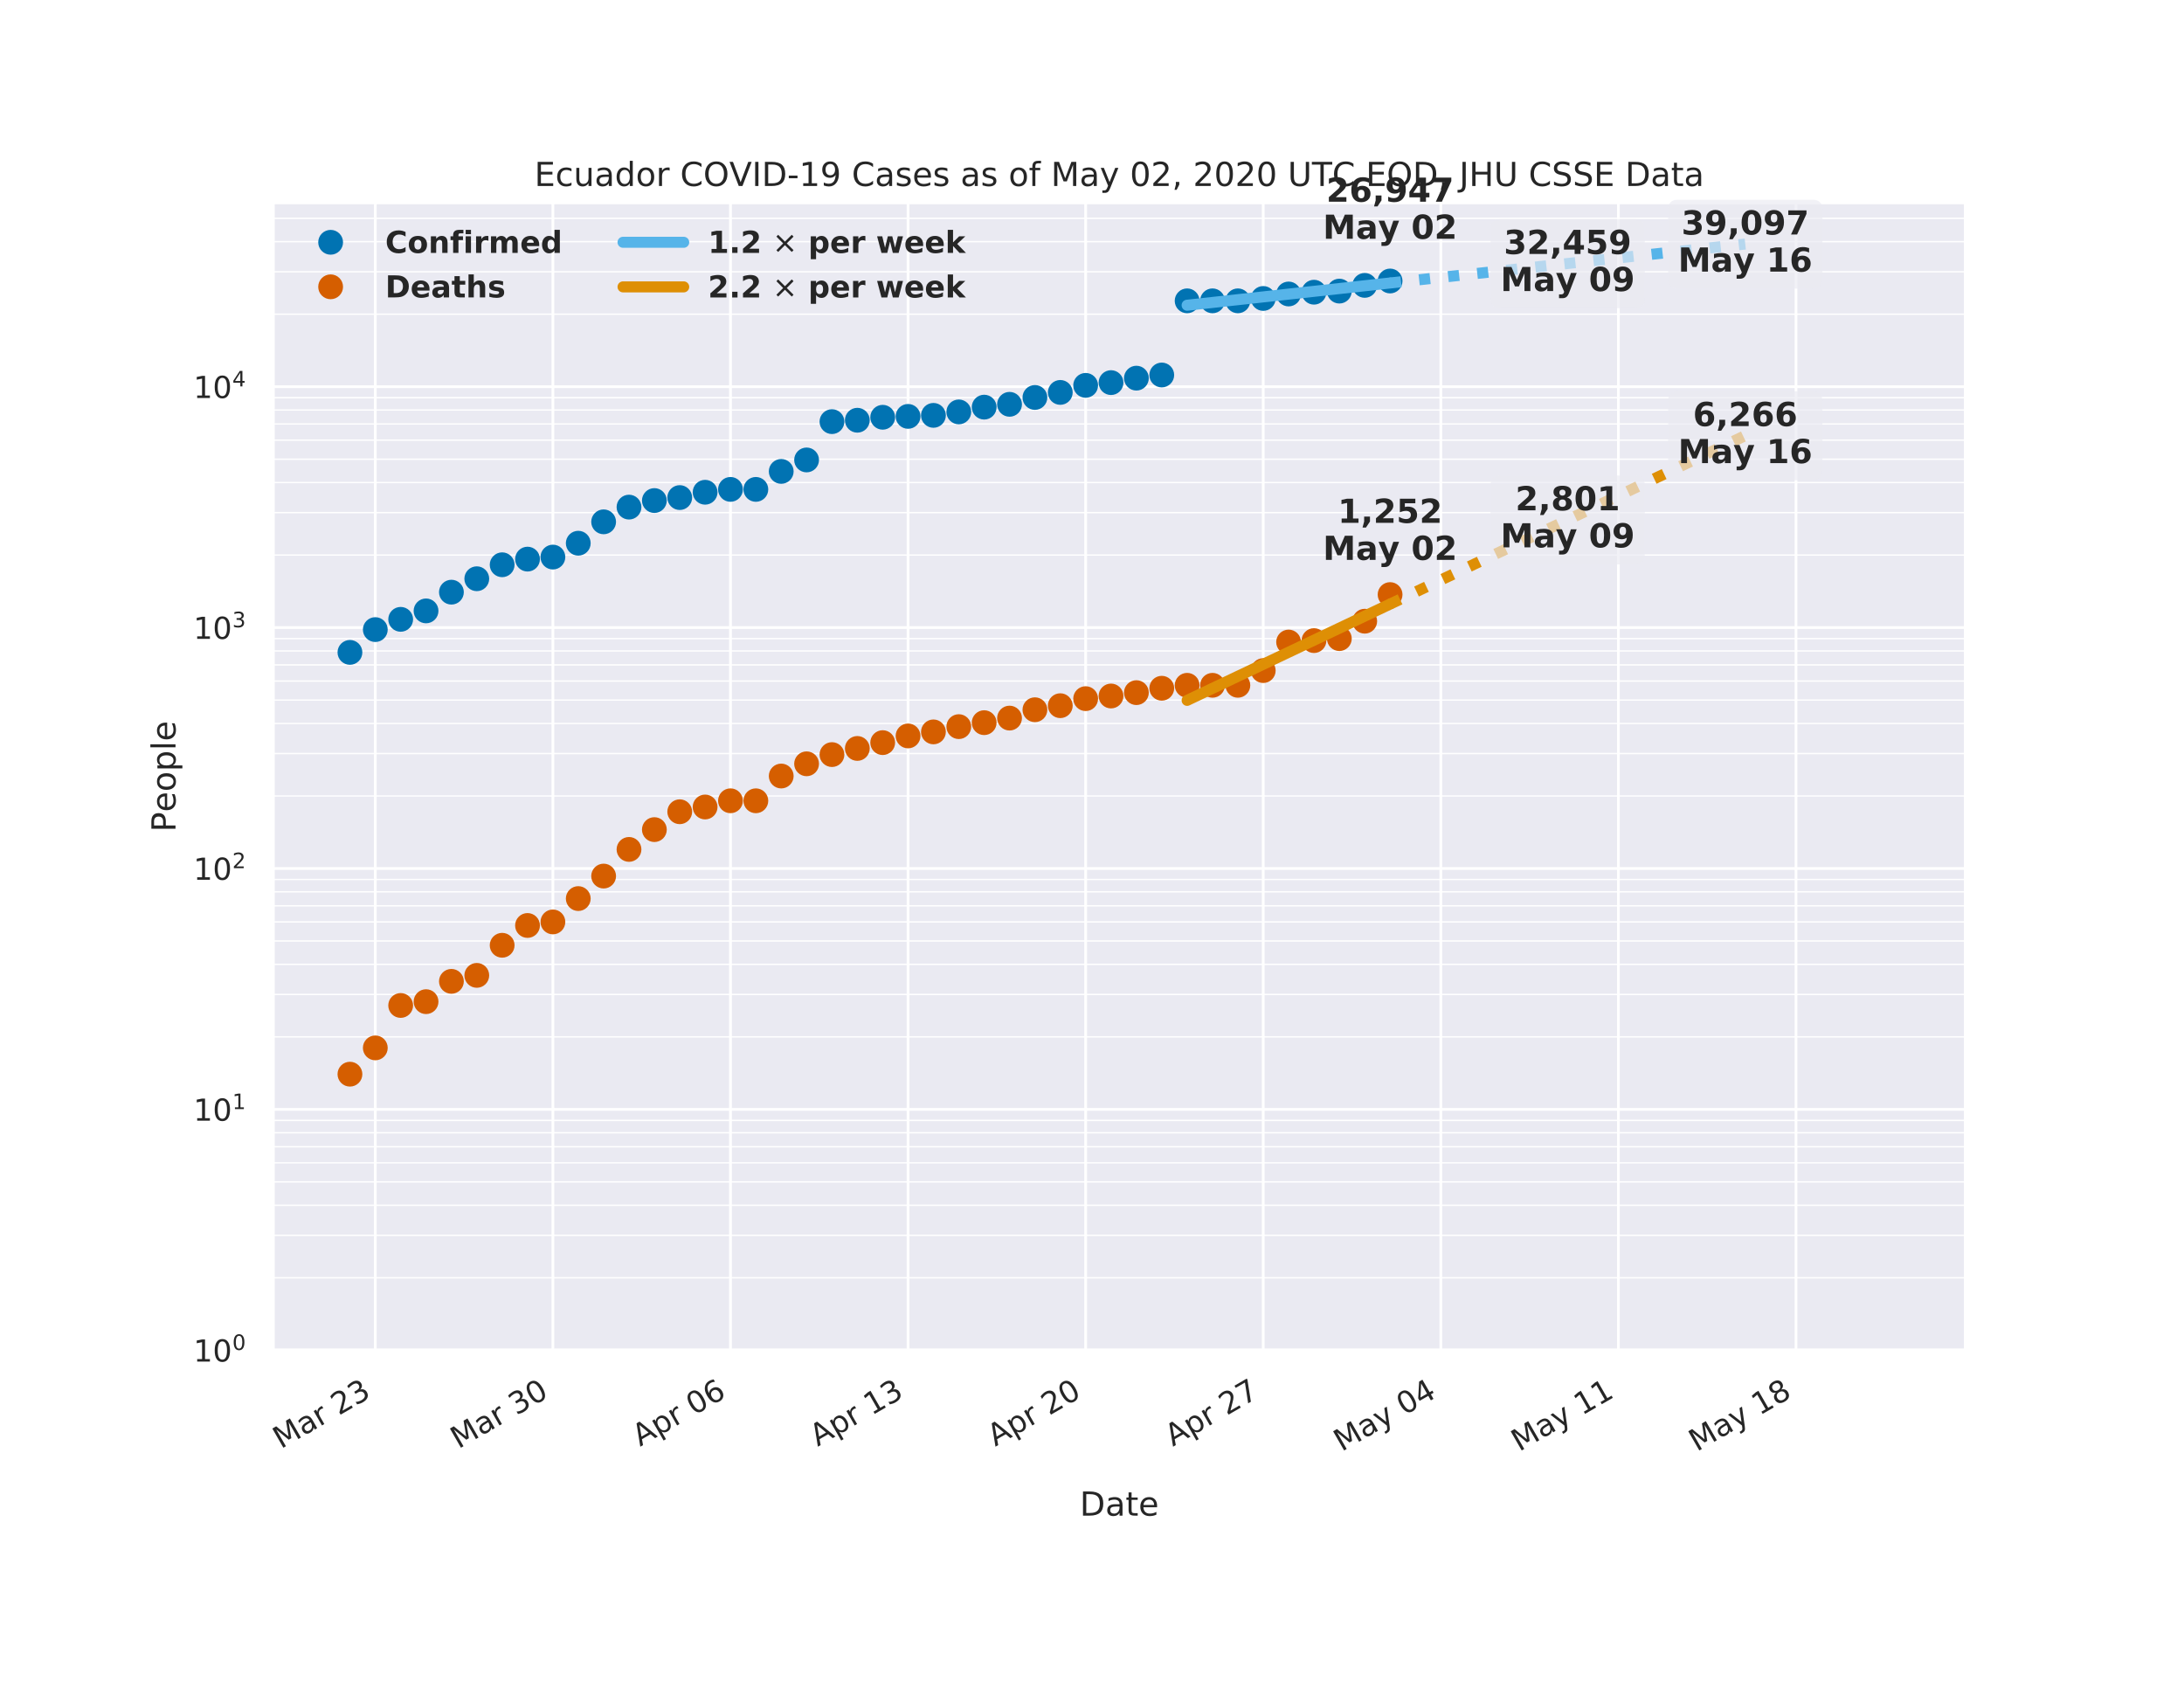 <?xml version="1.0" encoding="utf-8" standalone="no"?>
<!DOCTYPE svg PUBLIC "-//W3C//DTD SVG 1.1//EN"
  "http://www.w3.org/Graphics/SVG/1.1/DTD/svg11.dtd">
<!-- Created with matplotlib (https://matplotlib.org/) -->
<svg height="612pt" version="1.1" viewBox="0 0 792 612" width="792pt" xmlns="http://www.w3.org/2000/svg" xmlns:xlink="http://www.w3.org/1999/xlink">
 <defs>
  <style type="text/css">
*{stroke-linecap:butt;stroke-linejoin:round;}
  </style>
 </defs>
 <g id="figure_1">
  <g id="patch_1">
   <path d="M 0 612 
L 792 612 
L 792 0 
L 0 0 
z
" style="fill:#ffffff;"/>
  </g>
  <g id="axes_1">
   <g id="patch_2">
    <path d="M 99 489.6 
L 712.8 489.6 
L 712.8 73.44 
L 99 73.44 
z
" style="fill:#eaeaf2;"/>
   </g>
   <g id="matplotlib.axis_1">
    <g id="xtick_1">
     <g id="line2d_1">
      <path clip-path="url(#pc2f25fc056)" d="M 136.1 489.6 
L 136.1 73.44 
" style="fill:none;stroke:#ffffff;stroke-linecap:round;"/>
     </g>
     <g id="text_1">
      <!-- Mar 23 -->
      <defs>
       <path d="M 9.812 72.906 
L 24.516 72.906 
L 43.109 23.297 
L 61.812 72.906 
L 76.516 72.906 
L 76.516 0 
L 66.891 0 
L 66.891 64.016 
L 48.094 14.016 
L 38.188 14.016 
L 19.391 64.016 
L 19.391 0 
L 9.812 0 
z
" id="DejaVuSans-77"/>
       <path d="M 34.281 27.484 
Q 23.391 27.484 19.188 25 
Q 14.984 22.516 14.984 16.5 
Q 14.984 11.719 18.141 8.906 
Q 21.297 6.109 26.703 6.109 
Q 34.188 6.109 38.703 11.406 
Q 43.219 16.703 43.219 25.484 
L 43.219 27.484 
z
M 52.203 31.203 
L 52.203 0 
L 43.219 0 
L 43.219 8.297 
Q 40.141 3.328 35.547 0.953 
Q 30.953 -1.422 24.312 -1.422 
Q 15.922 -1.422 10.953 3.297 
Q 6 8.016 6 15.922 
Q 6 25.141 12.172 29.828 
Q 18.359 34.516 30.609 34.516 
L 43.219 34.516 
L 43.219 35.406 
Q 43.219 41.609 39.141 45 
Q 35.062 48.391 27.688 48.391 
Q 23 48.391 18.547 47.266 
Q 14.109 46.141 10.016 43.891 
L 10.016 52.203 
Q 14.938 54.109 19.578 55.047 
Q 24.219 56 28.609 56 
Q 40.484 56 46.344 49.844 
Q 52.203 43.703 52.203 31.203 
z
" id="DejaVuSans-97"/>
       <path d="M 41.109 46.297 
Q 39.594 47.172 37.812 47.578 
Q 36.031 48 33.891 48 
Q 26.266 48 22.188 43.047 
Q 18.109 38.094 18.109 28.812 
L 18.109 0 
L 9.078 0 
L 9.078 54.688 
L 18.109 54.688 
L 18.109 46.188 
Q 20.953 51.172 25.484 53.578 
Q 30.031 56 36.531 56 
Q 37.453 56 38.578 55.875 
Q 39.703 55.766 41.062 55.516 
z
" id="DejaVuSans-114"/>
       <path id="DejaVuSans-32"/>
       <path d="M 19.188 8.297 
L 53.609 8.297 
L 53.609 0 
L 7.328 0 
L 7.328 8.297 
Q 12.938 14.109 22.625 23.891 
Q 32.328 33.688 34.812 36.531 
Q 39.547 41.844 41.422 45.531 
Q 43.312 49.219 43.312 52.781 
Q 43.312 58.594 39.234 62.25 
Q 35.156 65.922 28.609 65.922 
Q 23.969 65.922 18.812 64.312 
Q 13.672 62.703 7.812 59.422 
L 7.812 69.391 
Q 13.766 71.781 18.938 73 
Q 24.125 74.219 28.422 74.219 
Q 39.75 74.219 46.484 68.547 
Q 53.219 62.891 53.219 53.422 
Q 53.219 48.922 51.531 44.891 
Q 49.859 40.875 45.406 35.406 
Q 44.188 33.984 37.641 27.219 
Q 31.109 20.453 19.188 8.297 
z
" id="DejaVuSans-50"/>
       <path d="M 40.578 39.312 
Q 47.656 37.797 51.625 33 
Q 55.609 28.219 55.609 21.188 
Q 55.609 10.406 48.188 4.484 
Q 40.766 -1.422 27.094 -1.422 
Q 22.516 -1.422 17.656 -0.516 
Q 12.797 0.391 7.625 2.203 
L 7.625 11.719 
Q 11.719 9.328 16.594 8.109 
Q 21.484 6.891 26.812 6.891 
Q 36.078 6.891 40.938 10.547 
Q 45.797 14.203 45.797 21.188 
Q 45.797 27.641 41.281 31.266 
Q 36.766 34.906 28.719 34.906 
L 20.219 34.906 
L 20.219 43.016 
L 29.109 43.016 
Q 36.375 43.016 40.234 45.922 
Q 44.094 48.828 44.094 54.297 
Q 44.094 59.906 40.109 62.906 
Q 36.141 65.922 28.719 65.922 
Q 24.656 65.922 20.016 65.031 
Q 15.375 64.156 9.812 62.312 
L 9.812 71.094 
Q 15.438 72.656 20.344 73.438 
Q 25.25 74.219 29.594 74.219 
Q 40.828 74.219 47.359 69.109 
Q 53.906 64.016 53.906 55.328 
Q 53.906 49.266 50.438 45.094 
Q 46.969 40.922 40.578 39.312 
z
" id="DejaVuSans-51"/>
      </defs>
      <g style="fill:#262626;" transform="translate(101.833 525.462)rotate(-30)scale(0.11 -0.11)">
       <use xlink:href="#DejaVuSans-77"/>
       <use x="86.279" xlink:href="#DejaVuSans-97"/>
       <use x="147.559" xlink:href="#DejaVuSans-114"/>
       <use x="188.672" xlink:href="#DejaVuSans-32"/>
       <use x="220.459" xlink:href="#DejaVuSans-50"/>
       <use x="284.082" xlink:href="#DejaVuSans-51"/>
      </g>
     </g>
    </g>
    <g id="xtick_2">
     <g id="line2d_2">
      <path clip-path="url(#pc2f25fc056)" d="M 200.499 489.6 
L 200.499 73.44 
" style="fill:none;stroke:#ffffff;stroke-linecap:round;"/>
     </g>
     <g id="text_2">
      <!-- Mar 30 -->
      <defs>
       <path d="M 31.781 66.406 
Q 24.172 66.406 20.328 58.906 
Q 16.5 51.422 16.5 36.375 
Q 16.5 21.391 20.328 13.891 
Q 24.172 6.391 31.781 6.391 
Q 39.453 6.391 43.281 13.891 
Q 47.125 21.391 47.125 36.375 
Q 47.125 51.422 43.281 58.906 
Q 39.453 66.406 31.781 66.406 
z
M 31.781 74.219 
Q 44.047 74.219 50.516 64.516 
Q 56.984 54.828 56.984 36.375 
Q 56.984 17.969 50.516 8.266 
Q 44.047 -1.422 31.781 -1.422 
Q 19.531 -1.422 13.062 8.266 
Q 6.594 17.969 6.594 36.375 
Q 6.594 54.828 13.062 64.516 
Q 19.531 74.219 31.781 74.219 
z
" id="DejaVuSans-48"/>
      </defs>
      <g style="fill:#262626;" transform="translate(166.232 525.462)rotate(-30)scale(0.11 -0.11)">
       <use xlink:href="#DejaVuSans-77"/>
       <use x="86.279" xlink:href="#DejaVuSans-97"/>
       <use x="147.559" xlink:href="#DejaVuSans-114"/>
       <use x="188.672" xlink:href="#DejaVuSans-32"/>
       <use x="220.459" xlink:href="#DejaVuSans-51"/>
       <use x="284.082" xlink:href="#DejaVuSans-48"/>
      </g>
     </g>
    </g>
    <g id="xtick_3">
     <g id="line2d_3">
      <path clip-path="url(#pc2f25fc056)" d="M 264.899 489.6 
L 264.899 73.44 
" style="fill:none;stroke:#ffffff;stroke-linecap:round;"/>
     </g>
     <g id="text_3">
      <!-- Apr 06 -->
      <defs>
       <path d="M 34.188 63.188 
L 20.797 26.906 
L 47.609 26.906 
z
M 28.609 72.906 
L 39.797 72.906 
L 67.578 0 
L 57.328 0 
L 50.688 18.703 
L 17.828 18.703 
L 11.188 0 
L 0.781 0 
z
" id="DejaVuSans-65"/>
       <path d="M 18.109 8.203 
L 18.109 -20.797 
L 9.078 -20.797 
L 9.078 54.688 
L 18.109 54.688 
L 18.109 46.391 
Q 20.953 51.266 25.266 53.625 
Q 29.594 56 35.594 56 
Q 45.562 56 51.781 48.094 
Q 58.016 40.188 58.016 27.297 
Q 58.016 14.406 51.781 6.484 
Q 45.562 -1.422 35.594 -1.422 
Q 29.594 -1.422 25.266 0.953 
Q 20.953 3.328 18.109 8.203 
z
M 48.688 27.297 
Q 48.688 37.203 44.609 42.844 
Q 40.531 48.484 33.406 48.484 
Q 26.266 48.484 22.188 42.844 
Q 18.109 37.203 18.109 27.297 
Q 18.109 17.391 22.188 11.75 
Q 26.266 6.109 33.406 6.109 
Q 40.531 6.109 44.609 11.75 
Q 48.688 17.391 48.688 27.297 
z
" id="DejaVuSans-112"/>
       <path d="M 33.016 40.375 
Q 26.375 40.375 22.484 35.828 
Q 18.609 31.297 18.609 23.391 
Q 18.609 15.531 22.484 10.953 
Q 26.375 6.391 33.016 6.391 
Q 39.656 6.391 43.531 10.953 
Q 47.406 15.531 47.406 23.391 
Q 47.406 31.297 43.531 35.828 
Q 39.656 40.375 33.016 40.375 
z
M 52.594 71.297 
L 52.594 62.312 
Q 48.875 64.062 45.094 64.984 
Q 41.312 65.922 37.594 65.922 
Q 27.828 65.922 22.672 59.328 
Q 17.531 52.734 16.797 39.406 
Q 19.672 43.656 24.016 45.922 
Q 28.375 48.188 33.594 48.188 
Q 44.578 48.188 50.953 41.516 
Q 57.328 34.859 57.328 23.391 
Q 57.328 12.156 50.688 5.359 
Q 44.047 -1.422 33.016 -1.422 
Q 20.359 -1.422 13.672 8.266 
Q 6.984 17.969 6.984 36.375 
Q 6.984 53.656 15.188 63.938 
Q 23.391 74.219 37.203 74.219 
Q 40.922 74.219 44.703 73.484 
Q 48.484 72.75 52.594 71.297 
z
" id="DejaVuSans-54"/>
      </defs>
      <g style="fill:#262626;" transform="translate(232.125 524.6)rotate(-30)scale(0.11 -0.11)">
       <use xlink:href="#DejaVuSans-65"/>
       <use x="68.408" xlink:href="#DejaVuSans-112"/>
       <use x="131.885" xlink:href="#DejaVuSans-114"/>
       <use x="172.998" xlink:href="#DejaVuSans-32"/>
       <use x="204.785" xlink:href="#DejaVuSans-48"/>
       <use x="268.408" xlink:href="#DejaVuSans-54"/>
      </g>
     </g>
    </g>
    <g id="xtick_4">
     <g id="line2d_4">
      <path clip-path="url(#pc2f25fc056)" d="M 329.298 489.6 
L 329.298 73.44 
" style="fill:none;stroke:#ffffff;stroke-linecap:round;"/>
     </g>
     <g id="text_4">
      <!-- Apr 13 -->
      <defs>
       <path d="M 12.406 8.297 
L 28.516 8.297 
L 28.516 63.922 
L 10.984 60.406 
L 10.984 69.391 
L 28.422 72.906 
L 38.281 72.906 
L 38.281 8.297 
L 54.391 8.297 
L 54.391 0 
L 12.406 0 
z
" id="DejaVuSans-49"/>
      </defs>
      <g style="fill:#262626;" transform="translate(296.524 524.6)rotate(-30)scale(0.11 -0.11)">
       <use xlink:href="#DejaVuSans-65"/>
       <use x="68.408" xlink:href="#DejaVuSans-112"/>
       <use x="131.885" xlink:href="#DejaVuSans-114"/>
       <use x="172.998" xlink:href="#DejaVuSans-32"/>
       <use x="204.785" xlink:href="#DejaVuSans-49"/>
       <use x="268.408" xlink:href="#DejaVuSans-51"/>
      </g>
     </g>
    </g>
    <g id="xtick_5">
     <g id="line2d_5">
      <path clip-path="url(#pc2f25fc056)" d="M 393.698 489.6 
L 393.698 73.44 
" style="fill:none;stroke:#ffffff;stroke-linecap:round;"/>
     </g>
     <g id="text_5">
      <!-- Apr 20 -->
      <g style="fill:#262626;" transform="translate(360.924 524.6)rotate(-30)scale(0.11 -0.11)">
       <use xlink:href="#DejaVuSans-65"/>
       <use x="68.408" xlink:href="#DejaVuSans-112"/>
       <use x="131.885" xlink:href="#DejaVuSans-114"/>
       <use x="172.998" xlink:href="#DejaVuSans-32"/>
       <use x="204.785" xlink:href="#DejaVuSans-50"/>
       <use x="268.408" xlink:href="#DejaVuSans-48"/>
      </g>
     </g>
    </g>
    <g id="xtick_6">
     <g id="line2d_6">
      <path clip-path="url(#pc2f25fc056)" d="M 458.097 489.6 
L 458.097 73.44 
" style="fill:none;stroke:#ffffff;stroke-linecap:round;"/>
     </g>
     <g id="text_6">
      <!-- Apr 27 -->
      <defs>
       <path d="M 8.203 72.906 
L 55.078 72.906 
L 55.078 68.703 
L 28.609 0 
L 18.312 0 
L 43.219 64.594 
L 8.203 64.594 
z
" id="DejaVuSans-55"/>
      </defs>
      <g style="fill:#262626;" transform="translate(425.323 524.6)rotate(-30)scale(0.11 -0.11)">
       <use xlink:href="#DejaVuSans-65"/>
       <use x="68.408" xlink:href="#DejaVuSans-112"/>
       <use x="131.885" xlink:href="#DejaVuSans-114"/>
       <use x="172.998" xlink:href="#DejaVuSans-32"/>
       <use x="204.785" xlink:href="#DejaVuSans-50"/>
       <use x="268.408" xlink:href="#DejaVuSans-55"/>
      </g>
     </g>
    </g>
    <g id="xtick_7">
     <g id="line2d_7">
      <path clip-path="url(#pc2f25fc056)" d="M 522.497 489.6 
L 522.497 73.44 
" style="fill:none;stroke:#ffffff;stroke-linecap:round;"/>
     </g>
     <g id="text_7">
      <!-- May 04 -->
      <defs>
       <path d="M 32.172 -5.078 
Q 28.375 -14.844 24.75 -17.812 
Q 21.141 -20.797 15.094 -20.797 
L 7.906 -20.797 
L 7.906 -13.281 
L 13.188 -13.281 
Q 16.891 -13.281 18.938 -11.516 
Q 21 -9.766 23.484 -3.219 
L 25.094 0.875 
L 2.984 54.688 
L 12.5 54.688 
L 29.594 11.922 
L 46.688 54.688 
L 56.203 54.688 
z
" id="DejaVuSans-121"/>
       <path d="M 37.797 64.312 
L 12.891 25.391 
L 37.797 25.391 
z
M 35.203 72.906 
L 47.609 72.906 
L 47.609 25.391 
L 58.016 25.391 
L 58.016 17.188 
L 47.609 17.188 
L 47.609 0 
L 37.797 0 
L 37.797 17.188 
L 4.891 17.188 
L 4.891 26.703 
z
" id="DejaVuSans-52"/>
      </defs>
      <g style="fill:#262626;" transform="translate(486.508 526.456)rotate(-30)scale(0.11 -0.11)">
       <use xlink:href="#DejaVuSans-77"/>
       <use x="86.279" xlink:href="#DejaVuSans-97"/>
       <use x="147.559" xlink:href="#DejaVuSans-121"/>
       <use x="206.738" xlink:href="#DejaVuSans-32"/>
       <use x="238.525" xlink:href="#DejaVuSans-48"/>
       <use x="302.148" xlink:href="#DejaVuSans-52"/>
      </g>
     </g>
    </g>
    <g id="xtick_8">
     <g id="line2d_8">
      <path clip-path="url(#pc2f25fc056)" d="M 586.896 489.6 
L 586.896 73.44 
" style="fill:none;stroke:#ffffff;stroke-linecap:round;"/>
     </g>
     <g id="text_8">
      <!-- May 11 -->
      <g style="fill:#262626;" transform="translate(550.907 526.456)rotate(-30)scale(0.11 -0.11)">
       <use xlink:href="#DejaVuSans-77"/>
       <use x="86.279" xlink:href="#DejaVuSans-97"/>
       <use x="147.559" xlink:href="#DejaVuSans-121"/>
       <use x="206.738" xlink:href="#DejaVuSans-32"/>
       <use x="238.525" xlink:href="#DejaVuSans-49"/>
       <use x="302.148" xlink:href="#DejaVuSans-49"/>
      </g>
     </g>
    </g>
    <g id="xtick_9">
     <g id="line2d_9">
      <path clip-path="url(#pc2f25fc056)" d="M 651.296 489.6 
L 651.296 73.44 
" style="fill:none;stroke:#ffffff;stroke-linecap:round;"/>
     </g>
     <g id="text_9">
      <!-- May 18 -->
      <defs>
       <path d="M 31.781 34.625 
Q 24.75 34.625 20.719 30.859 
Q 16.703 27.094 16.703 20.516 
Q 16.703 13.922 20.719 10.156 
Q 24.75 6.391 31.781 6.391 
Q 38.812 6.391 42.859 10.172 
Q 46.922 13.969 46.922 20.516 
Q 46.922 27.094 42.891 30.859 
Q 38.875 34.625 31.781 34.625 
z
M 21.922 38.812 
Q 15.578 40.375 12.031 44.719 
Q 8.5 49.078 8.5 55.328 
Q 8.5 64.062 14.719 69.141 
Q 20.953 74.219 31.781 74.219 
Q 42.672 74.219 48.875 69.141 
Q 55.078 64.062 55.078 55.328 
Q 55.078 49.078 51.531 44.719 
Q 48 40.375 41.703 38.812 
Q 48.828 37.156 52.797 32.312 
Q 56.781 27.484 56.781 20.516 
Q 56.781 9.906 50.312 4.234 
Q 43.844 -1.422 31.781 -1.422 
Q 19.734 -1.422 13.25 4.234 
Q 6.781 9.906 6.781 20.516 
Q 6.781 27.484 10.781 32.312 
Q 14.797 37.156 21.922 38.812 
z
M 18.312 54.391 
Q 18.312 48.734 21.844 45.562 
Q 25.391 42.391 31.781 42.391 
Q 38.141 42.391 41.719 45.562 
Q 45.312 48.734 45.312 54.391 
Q 45.312 60.062 41.719 63.234 
Q 38.141 66.406 31.781 66.406 
Q 25.391 66.406 21.844 63.234 
Q 18.312 60.062 18.312 54.391 
z
" id="DejaVuSans-56"/>
      </defs>
      <g style="fill:#262626;" transform="translate(615.307 526.456)rotate(-30)scale(0.11 -0.11)">
       <use xlink:href="#DejaVuSans-77"/>
       <use x="86.279" xlink:href="#DejaVuSans-97"/>
       <use x="147.559" xlink:href="#DejaVuSans-121"/>
       <use x="206.738" xlink:href="#DejaVuSans-32"/>
       <use x="238.525" xlink:href="#DejaVuSans-49"/>
       <use x="302.148" xlink:href="#DejaVuSans-56"/>
      </g>
     </g>
    </g>
    <g id="text_10">
     <!-- Date -->
     <defs>
      <path d="M 19.672 64.797 
L 19.672 8.109 
L 31.594 8.109 
Q 46.688 8.109 53.688 14.938 
Q 60.688 21.781 60.688 36.531 
Q 60.688 51.172 53.688 57.984 
Q 46.688 64.797 31.594 64.797 
z
M 9.812 72.906 
L 30.078 72.906 
Q 51.266 72.906 61.172 64.094 
Q 71.094 55.281 71.094 36.531 
Q 71.094 17.672 61.125 8.828 
Q 51.172 0 30.078 0 
L 9.812 0 
z
" id="DejaVuSans-68"/>
      <path d="M 18.312 70.219 
L 18.312 54.688 
L 36.812 54.688 
L 36.812 47.703 
L 18.312 47.703 
L 18.312 18.016 
Q 18.312 11.328 20.141 9.422 
Q 21.969 7.516 27.594 7.516 
L 36.812 7.516 
L 36.812 0 
L 27.594 0 
Q 17.188 0 13.234 3.875 
Q 9.281 7.766 9.281 18.016 
L 9.281 47.703 
L 2.688 47.703 
L 2.688 54.688 
L 9.281 54.688 
L 9.281 70.219 
z
" id="DejaVuSans-116"/>
      <path d="M 56.203 29.594 
L 56.203 25.203 
L 14.891 25.203 
Q 15.484 15.922 20.484 11.062 
Q 25.484 6.203 34.422 6.203 
Q 39.594 6.203 44.453 7.469 
Q 49.312 8.734 54.109 11.281 
L 54.109 2.781 
Q 49.266 0.734 44.188 -0.344 
Q 39.109 -1.422 33.891 -1.422 
Q 20.797 -1.422 13.156 6.188 
Q 5.516 13.812 5.516 26.812 
Q 5.516 40.234 12.766 48.109 
Q 20.016 56 32.328 56 
Q 43.359 56 49.781 48.891 
Q 56.203 41.797 56.203 29.594 
z
M 47.219 32.234 
Q 47.125 39.594 43.094 43.984 
Q 39.062 48.391 32.422 48.391 
Q 24.906 48.391 20.391 44.141 
Q 15.875 39.891 15.188 32.172 
z
" id="DejaVuSans-101"/>
     </defs>
     <g style="fill:#262626;" transform="translate(391.559 549.556)scale(0.12 -0.12)">
      <use xlink:href="#DejaVuSans-68"/>
      <use x="77.002" xlink:href="#DejaVuSans-97"/>
      <use x="138.281" xlink:href="#DejaVuSans-116"/>
      <use x="177.49" xlink:href="#DejaVuSans-101"/>
     </g>
    </g>
   </g>
   <g id="matplotlib.axis_2">
    <g id="ytick_1">
     <g id="line2d_10">
      <path clip-path="url(#pc2f25fc056)" d="M 99 489.6 
L 712.8 489.6 
" style="fill:none;stroke:#ffffff;stroke-linecap:round;"/>
     </g>
     <g id="text_11">
      <!-- $\mathdefault{10^{0}}$ -->
      <g style="fill:#262626;" transform="translate(70.14 493.779)scale(0.11 -0.11)">
       <use transform="translate(0 0.766)" xlink:href="#DejaVuSans-49"/>
       <use transform="translate(63.623 0.766)" xlink:href="#DejaVuSans-48"/>
       <use transform="translate(128.203 39.047)scale(0.7)" xlink:href="#DejaVuSans-48"/>
      </g>
     </g>
    </g>
    <g id="ytick_2">
     <g id="line2d_11">
      <path clip-path="url(#pc2f25fc056)" d="M 99 402.253 
L 712.8 402.253 
" style="fill:none;stroke:#ffffff;stroke-linecap:round;"/>
     </g>
     <g id="text_12">
      <!-- $\mathdefault{10^{1}}$ -->
      <g style="fill:#262626;" transform="translate(70.14 406.432)scale(0.11 -0.11)">
       <use transform="translate(0 0.684)" xlink:href="#DejaVuSans-49"/>
       <use transform="translate(63.623 0.684)" xlink:href="#DejaVuSans-48"/>
       <use transform="translate(128.203 38.966)scale(0.7)" xlink:href="#DejaVuSans-49"/>
      </g>
     </g>
    </g>
    <g id="ytick_3">
     <g id="line2d_12">
      <path clip-path="url(#pc2f25fc056)" d="M 99 314.906 
L 712.8 314.906 
" style="fill:none;stroke:#ffffff;stroke-linecap:round;"/>
     </g>
     <g id="text_13">
      <!-- $\mathdefault{10^{2}}$ -->
      <g style="fill:#262626;" transform="translate(70.14 319.085)scale(0.11 -0.11)">
       <use transform="translate(0 0.766)" xlink:href="#DejaVuSans-49"/>
       <use transform="translate(63.623 0.766)" xlink:href="#DejaVuSans-48"/>
       <use transform="translate(128.203 39.047)scale(0.7)" xlink:href="#DejaVuSans-50"/>
      </g>
     </g>
    </g>
    <g id="ytick_4">
     <g id="line2d_13">
      <path clip-path="url(#pc2f25fc056)" d="M 99 227.559 
L 712.8 227.559 
" style="fill:none;stroke:#ffffff;stroke-linecap:round;"/>
     </g>
     <g id="text_14">
      <!-- $\mathdefault{10^{3}}$ -->
      <g style="fill:#262626;" transform="translate(70.14 231.738)scale(0.11 -0.11)">
       <use transform="translate(0 0.766)" xlink:href="#DejaVuSans-49"/>
       <use transform="translate(63.623 0.766)" xlink:href="#DejaVuSans-48"/>
       <use transform="translate(128.203 39.047)scale(0.7)" xlink:href="#DejaVuSans-51"/>
      </g>
     </g>
    </g>
    <g id="ytick_5">
     <g id="line2d_14">
      <path clip-path="url(#pc2f25fc056)" d="M 99 140.212 
L 712.8 140.212 
" style="fill:none;stroke:#ffffff;stroke-linecap:round;"/>
     </g>
     <g id="text_15">
      <!-- $\mathdefault{10^{4}}$ -->
      <g style="fill:#262626;" transform="translate(70.14 144.391)scale(0.11 -0.11)">
       <use transform="translate(0 0.684)" xlink:href="#DejaVuSans-49"/>
       <use transform="translate(63.623 0.684)" xlink:href="#DejaVuSans-48"/>
       <use transform="translate(128.203 38.966)scale(0.7)" xlink:href="#DejaVuSans-52"/>
      </g>
     </g>
    </g>
    <g id="ytick_6">
     <g id="line2d_15">
      <path clip-path="url(#pc2f25fc056)" d="M 99 463.306 
L 712.8 463.306 
" style="fill:none;stroke:#ffffff;stroke-linecap:round;stroke-width:0.5;"/>
     </g>
    </g>
    <g id="ytick_7">
     <g id="line2d_16">
      <path clip-path="url(#pc2f25fc056)" d="M 99 447.925 
L 712.8 447.925 
" style="fill:none;stroke:#ffffff;stroke-linecap:round;stroke-width:0.5;"/>
     </g>
    </g>
    <g id="ytick_8">
     <g id="line2d_17">
      <path clip-path="url(#pc2f25fc056)" d="M 99 437.012 
L 712.8 437.012 
" style="fill:none;stroke:#ffffff;stroke-linecap:round;stroke-width:0.5;"/>
     </g>
    </g>
    <g id="ytick_9">
     <g id="line2d_18">
      <path clip-path="url(#pc2f25fc056)" d="M 99 428.547 
L 712.8 428.547 
" style="fill:none;stroke:#ffffff;stroke-linecap:round;stroke-width:0.5;"/>
     </g>
    </g>
    <g id="ytick_10">
     <g id="line2d_19">
      <path clip-path="url(#pc2f25fc056)" d="M 99 421.631 
L 712.8 421.631 
" style="fill:none;stroke:#ffffff;stroke-linecap:round;stroke-width:0.5;"/>
     </g>
    </g>
    <g id="ytick_11">
     <g id="line2d_20">
      <path clip-path="url(#pc2f25fc056)" d="M 99 415.783 
L 712.8 415.783 
" style="fill:none;stroke:#ffffff;stroke-linecap:round;stroke-width:0.5;"/>
     </g>
    </g>
    <g id="ytick_12">
     <g id="line2d_21">
      <path clip-path="url(#pc2f25fc056)" d="M 99 410.718 
L 712.8 410.718 
" style="fill:none;stroke:#ffffff;stroke-linecap:round;stroke-width:0.5;"/>
     </g>
    </g>
    <g id="ytick_13">
     <g id="line2d_22">
      <path clip-path="url(#pc2f25fc056)" d="M 99 406.25 
L 712.8 406.25 
" style="fill:none;stroke:#ffffff;stroke-linecap:round;stroke-width:0.5;"/>
     </g>
    </g>
    <g id="ytick_14">
     <g id="line2d_23">
      <path clip-path="url(#pc2f25fc056)" d="M 99 375.959 
L 712.8 375.959 
" style="fill:none;stroke:#ffffff;stroke-linecap:round;stroke-width:0.5;"/>
     </g>
    </g>
    <g id="ytick_15">
     <g id="line2d_24">
      <path clip-path="url(#pc2f25fc056)" d="M 99 360.578 
L 712.8 360.578 
" style="fill:none;stroke:#ffffff;stroke-linecap:round;stroke-width:0.5;"/>
     </g>
    </g>
    <g id="ytick_16">
     <g id="line2d_25">
      <path clip-path="url(#pc2f25fc056)" d="M 99 349.665 
L 712.8 349.665 
" style="fill:none;stroke:#ffffff;stroke-linecap:round;stroke-width:0.5;"/>
     </g>
    </g>
    <g id="ytick_17">
     <g id="line2d_26">
      <path clip-path="url(#pc2f25fc056)" d="M 99 341.2 
L 712.8 341.2 
" style="fill:none;stroke:#ffffff;stroke-linecap:round;stroke-width:0.5;"/>
     </g>
    </g>
    <g id="ytick_18">
     <g id="line2d_27">
      <path clip-path="url(#pc2f25fc056)" d="M 99 334.284 
L 712.8 334.284 
" style="fill:none;stroke:#ffffff;stroke-linecap:round;stroke-width:0.5;"/>
     </g>
    </g>
    <g id="ytick_19">
     <g id="line2d_28">
      <path clip-path="url(#pc2f25fc056)" d="M 99 328.436 
L 712.8 328.436 
" style="fill:none;stroke:#ffffff;stroke-linecap:round;stroke-width:0.5;"/>
     </g>
    </g>
    <g id="ytick_20">
     <g id="line2d_29">
      <path clip-path="url(#pc2f25fc056)" d="M 99 323.371 
L 712.8 323.371 
" style="fill:none;stroke:#ffffff;stroke-linecap:round;stroke-width:0.5;"/>
     </g>
    </g>
    <g id="ytick_21">
     <g id="line2d_30">
      <path clip-path="url(#pc2f25fc056)" d="M 99 318.903 
L 712.8 318.903 
" style="fill:none;stroke:#ffffff;stroke-linecap:round;stroke-width:0.5;"/>
     </g>
    </g>
    <g id="ytick_22">
     <g id="line2d_31">
      <path clip-path="url(#pc2f25fc056)" d="M 99 288.612 
L 712.8 288.612 
" style="fill:none;stroke:#ffffff;stroke-linecap:round;stroke-width:0.5;"/>
     </g>
    </g>
    <g id="ytick_23">
     <g id="line2d_32">
      <path clip-path="url(#pc2f25fc056)" d="M 99 273.231 
L 712.8 273.231 
" style="fill:none;stroke:#ffffff;stroke-linecap:round;stroke-width:0.5;"/>
     </g>
    </g>
    <g id="ytick_24">
     <g id="line2d_33">
      <path clip-path="url(#pc2f25fc056)" d="M 99 262.318 
L 712.8 262.318 
" style="fill:none;stroke:#ffffff;stroke-linecap:round;stroke-width:0.5;"/>
     </g>
    </g>
    <g id="ytick_25">
     <g id="line2d_34">
      <path clip-path="url(#pc2f25fc056)" d="M 99 253.853 
L 712.8 253.853 
" style="fill:none;stroke:#ffffff;stroke-linecap:round;stroke-width:0.5;"/>
     </g>
    </g>
    <g id="ytick_26">
     <g id="line2d_35">
      <path clip-path="url(#pc2f25fc056)" d="M 99 246.937 
L 712.8 246.937 
" style="fill:none;stroke:#ffffff;stroke-linecap:round;stroke-width:0.5;"/>
     </g>
    </g>
    <g id="ytick_27">
     <g id="line2d_36">
      <path clip-path="url(#pc2f25fc056)" d="M 99 241.089 
L 712.8 241.089 
" style="fill:none;stroke:#ffffff;stroke-linecap:round;stroke-width:0.5;"/>
     </g>
    </g>
    <g id="ytick_28">
     <g id="line2d_37">
      <path clip-path="url(#pc2f25fc056)" d="M 99 236.024 
L 712.8 236.024 
" style="fill:none;stroke:#ffffff;stroke-linecap:round;stroke-width:0.5;"/>
     </g>
    </g>
    <g id="ytick_29">
     <g id="line2d_38">
      <path clip-path="url(#pc2f25fc056)" d="M 99 231.556 
L 712.8 231.556 
" style="fill:none;stroke:#ffffff;stroke-linecap:round;stroke-width:0.5;"/>
     </g>
    </g>
    <g id="ytick_30">
     <g id="line2d_39">
      <path clip-path="url(#pc2f25fc056)" d="M 99 201.265 
L 712.8 201.265 
" style="fill:none;stroke:#ffffff;stroke-linecap:round;stroke-width:0.5;"/>
     </g>
    </g>
    <g id="ytick_31">
     <g id="line2d_40">
      <path clip-path="url(#pc2f25fc056)" d="M 99 185.884 
L 712.8 185.884 
" style="fill:none;stroke:#ffffff;stroke-linecap:round;stroke-width:0.5;"/>
     </g>
    </g>
    <g id="ytick_32">
     <g id="line2d_41">
      <path clip-path="url(#pc2f25fc056)" d="M 99 174.971 
L 712.8 174.971 
" style="fill:none;stroke:#ffffff;stroke-linecap:round;stroke-width:0.5;"/>
     </g>
    </g>
    <g id="ytick_33">
     <g id="line2d_42">
      <path clip-path="url(#pc2f25fc056)" d="M 99 166.506 
L 712.8 166.506 
" style="fill:none;stroke:#ffffff;stroke-linecap:round;stroke-width:0.5;"/>
     </g>
    </g>
    <g id="ytick_34">
     <g id="line2d_43">
      <path clip-path="url(#pc2f25fc056)" d="M 99 159.59 
L 712.8 159.59 
" style="fill:none;stroke:#ffffff;stroke-linecap:round;stroke-width:0.5;"/>
     </g>
    </g>
    <g id="ytick_35">
     <g id="line2d_44">
      <path clip-path="url(#pc2f25fc056)" d="M 99 153.742 
L 712.8 153.742 
" style="fill:none;stroke:#ffffff;stroke-linecap:round;stroke-width:0.5;"/>
     </g>
    </g>
    <g id="ytick_36">
     <g id="line2d_45">
      <path clip-path="url(#pc2f25fc056)" d="M 99 148.677 
L 712.8 148.677 
" style="fill:none;stroke:#ffffff;stroke-linecap:round;stroke-width:0.5;"/>
     </g>
    </g>
    <g id="ytick_37">
     <g id="line2d_46">
      <path clip-path="url(#pc2f25fc056)" d="M 99 144.209 
L 712.8 144.209 
" style="fill:none;stroke:#ffffff;stroke-linecap:round;stroke-width:0.5;"/>
     </g>
    </g>
    <g id="ytick_38">
     <g id="line2d_47">
      <path clip-path="url(#pc2f25fc056)" d="M 99 113.918 
L 712.8 113.918 
" style="fill:none;stroke:#ffffff;stroke-linecap:round;stroke-width:0.5;"/>
     </g>
    </g>
    <g id="ytick_39">
     <g id="line2d_48">
      <path clip-path="url(#pc2f25fc056)" d="M 99 98.537 
L 712.8 98.537 
" style="fill:none;stroke:#ffffff;stroke-linecap:round;stroke-width:0.5;"/>
     </g>
    </g>
    <g id="ytick_40">
     <g id="line2d_49">
      <path clip-path="url(#pc2f25fc056)" d="M 99 87.624 
L 712.8 87.624 
" style="fill:none;stroke:#ffffff;stroke-linecap:round;stroke-width:0.5;"/>
     </g>
    </g>
    <g id="ytick_41">
     <g id="line2d_50">
      <path clip-path="url(#pc2f25fc056)" d="M 99 79.159 
L 712.8 79.159 
" style="fill:none;stroke:#ffffff;stroke-linecap:round;stroke-width:0.5;"/>
     </g>
    </g>
    <g id="text_16">
     <!-- People -->
     <defs>
      <path d="M 19.672 64.797 
L 19.672 37.406 
L 32.078 37.406 
Q 38.969 37.406 42.719 40.969 
Q 46.484 44.531 46.484 51.125 
Q 46.484 57.672 42.719 61.234 
Q 38.969 64.797 32.078 64.797 
z
M 9.812 72.906 
L 32.078 72.906 
Q 44.344 72.906 50.609 67.359 
Q 56.891 61.812 56.891 51.125 
Q 56.891 40.328 50.609 34.812 
Q 44.344 29.297 32.078 29.297 
L 19.672 29.297 
L 19.672 0 
L 9.812 0 
z
" id="DejaVuSans-80"/>
      <path d="M 30.609 48.391 
Q 23.391 48.391 19.188 42.75 
Q 14.984 37.109 14.984 27.297 
Q 14.984 17.484 19.156 11.844 
Q 23.344 6.203 30.609 6.203 
Q 37.797 6.203 41.984 11.859 
Q 46.188 17.531 46.188 27.297 
Q 46.188 37.016 41.984 42.703 
Q 37.797 48.391 30.609 48.391 
z
M 30.609 56 
Q 42.328 56 49.016 48.375 
Q 55.719 40.766 55.719 27.297 
Q 55.719 13.875 49.016 6.219 
Q 42.328 -1.422 30.609 -1.422 
Q 18.844 -1.422 12.172 6.219 
Q 5.516 13.875 5.516 27.297 
Q 5.516 40.766 12.172 48.375 
Q 18.844 56 30.609 56 
z
" id="DejaVuSans-111"/>
      <path d="M 9.422 75.984 
L 18.406 75.984 
L 18.406 0 
L 9.422 0 
z
" id="DejaVuSans-108"/>
     </defs>
     <g style="fill:#262626;" transform="translate(63.644 301.666)rotate(-90)scale(0.12 -0.12)">
      <use xlink:href="#DejaVuSans-80"/>
      <use x="60.256" xlink:href="#DejaVuSans-101"/>
      <use x="121.779" xlink:href="#DejaVuSans-111"/>
      <use x="182.961" xlink:href="#DejaVuSans-112"/>
      <use x="246.438" xlink:href="#DejaVuSans-108"/>
      <use x="274.221" xlink:href="#DejaVuSans-101"/>
     </g>
    </g>
   </g>
   <g id="line2d_51">
    <defs>
     <path d="M 0 4 
C 1.061 4 2.078 3.579 2.828 2.828 
C 3.579 2.078 4 1.061 4 0 
C 4 -1.061 3.579 -2.078 2.828 -2.828 
C 2.078 -3.579 1.061 -4 0 -4 
C -1.061 -4 -2.078 -3.579 -2.828 -2.828 
C -3.579 -2.078 -4 -1.061 -4 0 
C -4 1.061 -3.579 2.078 -2.828 2.828 
C -2.078 3.579 -1.061 4 0 4 
z
" id="m7f4e661a24" style="stroke:#0173b2;"/>
    </defs>
    <g clip-path="url(#pc2f25fc056)">
     <use style="fill:#0173b2;stroke:#0173b2;" x="126.9" xlink:href="#m7f4e661a24" y="236.549"/>
     <use style="fill:#0173b2;stroke:#0173b2;" x="136.1" xlink:href="#m7f4e661a24" y="228.287"/>
     <use style="fill:#0173b2;stroke:#0173b2;" x="145.3" xlink:href="#m7f4e661a24" y="224.569"/>
     <use style="fill:#0173b2;stroke:#0173b2;" x="154.5" xlink:href="#m7f4e661a24" y="221.506"/>
     <use style="fill:#0173b2;stroke:#0173b2;" x="163.7" xlink:href="#m7f4e661a24" y="214.714"/>
     <use style="fill:#0173b2;stroke:#0173b2;" x="172.9" xlink:href="#m7f4e661a24" y="209.848"/>
     <use style="fill:#0173b2;stroke:#0173b2;" x="182.1" xlink:href="#m7f4e661a24" y="204.78"/>
     <use style="fill:#0173b2;stroke:#0173b2;" x="191.3" xlink:href="#m7f4e661a24" y="202.734"/>
     <use style="fill:#0173b2;stroke:#0173b2;" x="200.499" xlink:href="#m7f4e661a24" y="201.993"/>
     <use style="fill:#0173b2;stroke:#0173b2;" x="209.699" xlink:href="#m7f4e661a24" y="196.966"/>
     <use style="fill:#0173b2;stroke:#0173b2;" x="218.899" xlink:href="#m7f4e661a24" y="189.212"/>
     <use style="fill:#0173b2;stroke:#0173b2;" x="228.099" xlink:href="#m7f4e661a24" y="183.877"/>
     <use style="fill:#0173b2;stroke:#0173b2;" x="237.299" xlink:href="#m7f4e661a24" y="181.495"/>
     <use style="fill:#0173b2;stroke:#0173b2;" x="246.499" xlink:href="#m7f4e661a24" y="180.417"/>
     <use style="fill:#0173b2;stroke:#0173b2;" x="255.699" xlink:href="#m7f4e661a24" y="178.486"/>
     <use style="fill:#0173b2;stroke:#0173b2;" x="264.899" xlink:href="#m7f4e661a24" y="177.449"/>
     <use style="fill:#0173b2;stroke:#0173b2;" x="274.099" xlink:href="#m7f4e661a24" y="177.449"/>
     <use style="fill:#0173b2;stroke:#0173b2;" x="283.299" xlink:href="#m7f4e661a24" y="170.927"/>
     <use style="fill:#0173b2;stroke:#0173b2;" x="292.499" xlink:href="#m7f4e661a24" y="166.772"/>
     <use style="fill:#0173b2;stroke:#0173b2;" x="301.699" xlink:href="#m7f4e661a24" y="152.88"/>
     <use style="fill:#0173b2;stroke:#0173b2;" x="310.899" xlink:href="#m7f4e661a24" y="152.374"/>
     <use style="fill:#0173b2;stroke:#0173b2;" x="320.099" xlink:href="#m7f4e661a24" y="151.297"/>
     <use style="fill:#0173b2;stroke:#0173b2;" x="329.298" xlink:href="#m7f4e661a24" y="150.979"/>
     <use style="fill:#0173b2;stroke:#0173b2;" x="338.498" xlink:href="#m7f4e661a24" y="150.608"/>
     <use style="fill:#0173b2;stroke:#0173b2;" x="347.698" xlink:href="#m7f4e661a24" y="149.356"/>
     <use style="fill:#0173b2;stroke:#0173b2;" x="356.898" xlink:href="#m7f4e661a24" y="147.625"/>
     <use style="fill:#0173b2;stroke:#0173b2;" x="366.098" xlink:href="#m7f4e661a24" y="146.601"/>
     <use style="fill:#0173b2;stroke:#0173b2;" x="375.298" xlink:href="#m7f4e661a24" y="144.116"/>
     <use style="fill:#0173b2;stroke:#0173b2;" x="384.498" xlink:href="#m7f4e661a24" y="142.286"/>
     <use style="fill:#0173b2;stroke:#0173b2;" x="393.698" xlink:href="#m7f4e661a24" y="139.729"/>
     <use style="fill:#0173b2;stroke:#0173b2;" x="402.898" xlink:href="#m7f4e661a24" y="138.731"/>
     <use style="fill:#0173b2;stroke:#0173b2;" x="412.098" xlink:href="#m7f4e661a24" y="137.117"/>
     <use style="fill:#0173b2;stroke:#0173b2;" x="421.298" xlink:href="#m7f4e661a24" y="135.97"/>
     <use style="fill:#0173b2;stroke:#0173b2;" x="430.498" xlink:href="#m7f4e661a24" y="109.082"/>
     <use style="fill:#0173b2;stroke:#0173b2;" x="439.698" xlink:href="#m7f4e661a24" y="109.082"/>
     <use style="fill:#0173b2;stroke:#0173b2;" x="448.898" xlink:href="#m7f4e661a24" y="109.082"/>
     <use style="fill:#0173b2;stroke:#0173b2;" x="458.097" xlink:href="#m7f4e661a24" y="108.222"/>
     <use style="fill:#0173b2;stroke:#0173b2;" x="467.297" xlink:href="#m7f4e661a24" y="106.596"/>
     <use style="fill:#0173b2;stroke:#0173b2;" x="476.497" xlink:href="#m7f4e661a24" y="105.949"/>
     <use style="fill:#0173b2;stroke:#0173b2;" x="485.697" xlink:href="#m7f4e661a24" y="105.553"/>
     <use style="fill:#0173b2;stroke:#0173b2;" x="494.897" xlink:href="#m7f4e661a24" y="103.478"/>
     <use style="fill:#0173b2;stroke:#0173b2;" x="504.097" xlink:href="#m7f4e661a24" y="101.887"/>
    </g>
   </g>
   <g id="line2d_52">
    <defs>
     <path d="M 0 4 
C 1.061 4 2.078 3.579 2.828 2.828 
C 3.579 2.078 4 1.061 4 0 
C 4 -1.061 3.579 -2.078 2.828 -2.828 
C 2.078 -3.579 1.061 -4 0 -4 
C -1.061 -4 -2.078 -3.579 -2.828 -2.828 
C -3.579 -2.078 -4 -1.061 -4 0 
C -4 1.061 -3.579 2.078 -2.828 2.828 
C -2.078 3.579 -1.061 4 0 4 
z
" id="m934270b379" style="stroke:#d55e00;"/>
    </defs>
    <g clip-path="url(#pc2f25fc056)">
     <use style="fill:#d55e00;stroke:#d55e00;" x="126.9" xlink:href="#m934270b379" y="389.489"/>
     <use style="fill:#d55e00;stroke:#d55e00;" x="136.1" xlink:href="#m934270b379" y="379.956"/>
     <use style="fill:#d55e00;stroke:#d55e00;" x="145.3" xlink:href="#m934270b379" y="364.575"/>
     <use style="fill:#d55e00;stroke:#d55e00;" x="154.5" xlink:href="#m934270b379" y="363.195"/>
     <use style="fill:#d55e00;stroke:#d55e00;" x="163.7" xlink:href="#m934270b379" y="355.83"/>
     <use style="fill:#d55e00;stroke:#d55e00;" x="172.9" xlink:href="#m934270b379" y="353.662"/>
     <use style="fill:#d55e00;stroke:#d55e00;" x="182.1" xlink:href="#m934270b379" y="342.749"/>
     <use style="fill:#d55e00;stroke:#d55e00;" x="191.3" xlink:href="#m934270b379" y="335.57"/>
     <use style="fill:#d55e00;stroke:#d55e00;" x="200.499" xlink:href="#m934270b379" y="334.284"/>
     <use style="fill:#d55e00;stroke:#d55e00;" x="209.699" xlink:href="#m934270b379" y="325.819"/>
     <use style="fill:#d55e00;stroke:#d55e00;" x="218.899" xlink:href="#m934270b379" y="317.659"/>
     <use style="fill:#d55e00;stroke:#d55e00;" x="228.099" xlink:href="#m934270b379" y="307.99"/>
     <use style="fill:#d55e00;stroke:#d55e00;" x="237.299" xlink:href="#m934270b379" y="300.811"/>
     <use style="fill:#d55e00;stroke:#d55e00;" x="246.499" xlink:href="#m934270b379" y="294.333"/>
     <use style="fill:#d55e00;stroke:#d55e00;" x="255.699" xlink:href="#m934270b379" y="292.609"/>
     <use style="fill:#d55e00;stroke:#d55e00;" x="264.899" xlink:href="#m934270b379" y="290.359"/>
     <use style="fill:#d55e00;stroke:#d55e00;" x="274.099" xlink:href="#m934270b379" y="290.359"/>
     <use style="fill:#d55e00;stroke:#d55e00;" x="283.299" xlink:href="#m934270b379" y="281.381"/>
     <use style="fill:#d55e00;stroke:#d55e00;" x="292.499" xlink:href="#m934270b379" y="276.948"/>
     <use style="fill:#d55e00;stroke:#d55e00;" x="301.699" xlink:href="#m934270b379" y="273.612"/>
     <use style="fill:#d55e00;stroke:#d55e00;" x="310.899" xlink:href="#m934270b379" y="271.38"/>
     <use style="fill:#d55e00;stroke:#d55e00;" x="320.099" xlink:href="#m934270b379" y="269.272"/>
     <use style="fill:#d55e00;stroke:#d55e00;" x="329.298" xlink:href="#m934270b379" y="266.845"/>
     <use style="fill:#d55e00;stroke:#d55e00;" x="338.498" xlink:href="#m934270b379" y="265.378"/>
     <use style="fill:#d55e00;stroke:#d55e00;" x="347.698" xlink:href="#m934270b379" y="263.473"/>
     <use style="fill:#d55e00;stroke:#d55e00;" x="356.898" xlink:href="#m934270b379" y="262.034"/>
     <use style="fill:#d55e00;stroke:#d55e00;" x="366.098" xlink:href="#m934270b379" y="260.377"/>
     <use style="fill:#d55e00;stroke:#d55e00;" x="375.298" xlink:href="#m934270b379" y="257.347"/>
     <use style="fill:#d55e00;stroke:#d55e00;" x="384.498" xlink:href="#m934270b379" y="255.879"/>
     <use style="fill:#d55e00;stroke:#d55e00;" x="393.698" xlink:href="#m934270b379" y="253.326"/>
     <use style="fill:#d55e00;stroke:#d55e00;" x="402.898" xlink:href="#m934270b379" y="252.365"/>
     <use style="fill:#d55e00;stroke:#d55e00;" x="412.098" xlink:href="#m934270b379" y="251.145"/>
     <use style="fill:#d55e00;stroke:#d55e00;" x="421.298" xlink:href="#m934270b379" y="249.554"/>
     <use style="fill:#d55e00;stroke:#d55e00;" x="430.498" xlink:href="#m934270b379" y="248.485"/>
     <use style="fill:#d55e00;stroke:#d55e00;" x="439.698" xlink:href="#m934270b379" y="248.485"/>
     <use style="fill:#d55e00;stroke:#d55e00;" x="448.898" xlink:href="#m934270b379" y="248.485"/>
     <use style="fill:#d55e00;stroke:#d55e00;" x="458.097" xlink:href="#m934270b379" y="243.149"/>
     <use style="fill:#d55e00;stroke:#d55e00;" x="467.297" xlink:href="#m934270b379" y="232.798"/>
     <use style="fill:#d55e00;stroke:#d55e00;" x="476.497" xlink:href="#m934270b379" y="232.279"/>
     <use style="fill:#d55e00;stroke:#d55e00;" x="485.697" xlink:href="#m934270b379" y="231.556"/>
     <use style="fill:#d55e00;stroke:#d55e00;" x="494.897" xlink:href="#m934270b379" y="225.241"/>
     <use style="fill:#d55e00;stroke:#d55e00;" x="504.097" xlink:href="#m934270b379" y="215.589"/>
    </g>
   </g>
   <g id="line2d_53">
    <path clip-path="url(#pc2f25fc056)" d="M 430.498 110.675 
L 439.698 109.666 
L 448.898 108.658 
L 458.097 107.65 
L 467.297 106.641 
L 476.497 105.633 
L 485.697 104.624 
L 494.897 103.616 
L 504.097 102.608 
" style="fill:none;stroke:#56b4e9;stroke-linecap:round;stroke-width:4;"/>
   </g>
   <g id="line2d_54">
    <path clip-path="url(#pc2f25fc056)" d="M 430.498 253.949 
L 439.698 249.585 
L 448.898 245.221 
L 458.097 240.857 
L 467.297 236.493 
L 476.497 232.129 
L 485.697 227.765 
L 494.897 223.401 
L 504.097 219.037 
" style="fill:none;stroke:#de8f05;stroke-linecap:round;stroke-width:4;"/>
   </g>
   <g id="line2d_55">
    <path clip-path="url(#pc2f25fc056)" d="M 504.097 102.608 
L 513.297 101.599 
L 522.497 100.591 
L 531.697 99.582 
L 540.897 98.574 
L 550.097 97.566 
L 559.297 96.557 
L 568.497 95.549 
L 577.697 94.54 
L 586.896 93.532 
L 596.096 92.524 
L 605.296 91.515 
L 614.496 90.507 
L 623.696 89.498 
L 632.896 88.49 
" style="fill:none;stroke:#56b4e9;stroke-dasharray:4,6.6;stroke-dashoffset:0;stroke-width:4;"/>
   </g>
   <g id="line2d_56">
    <path clip-path="url(#pc2f25fc056)" d="M 504.097 219.037 
L 513.297 214.673 
L 522.497 210.31 
L 531.697 205.946 
L 540.897 201.582 
L 550.097 197.218 
L 559.297 192.854 
L 568.497 188.49 
L 577.697 184.126 
L 586.896 179.762 
L 596.096 175.398 
L 605.296 171.034 
L 614.496 166.67 
L 623.696 162.307 
L 632.896 157.943 
" style="fill:none;stroke:#de8f05;stroke-dasharray:4,6.6;stroke-dashoffset:0;stroke-width:4;"/>
   </g>
   <g id="line2d_57">
    <path clip-path="url(#pc2f25fc056)" d="M 478.731 106.208 
L 529.463 60.8 
" style="fill:none;stroke:#ff0000;stroke-linecap:round;stroke-opacity:0;stroke-width:1.5;"/>
    <defs>
     <path d="M -8 0 
L 8 0 
M 0 8 
L 0 -8 
" id="m0a28c26713" style="stroke:#ff0000;stroke-opacity:0;"/>
    </defs>
    <g clip-path="url(#pc2f25fc056)">
     <use style="fill:#ff0000;fill-opacity:0;stroke:#ff0000;stroke-opacity:0;" x="478.731" xlink:href="#m0a28c26713" y="106.208"/>
     <use style="fill:#ff0000;fill-opacity:0;stroke:#ff0000;stroke-opacity:0;" x="529.463" xlink:href="#m0a28c26713" y="60.8"/>
    </g>
   </g>
   <g id="line2d_58">
    <path clip-path="url(#pc2f25fc056)" d="M 543.131 111.581 
L 593.863 79.517 
" style="fill:none;stroke:#ff0000;stroke-linecap:round;stroke-opacity:0;stroke-width:1.5;"/>
    <g clip-path="url(#pc2f25fc056)">
     <use style="fill:#ff0000;fill-opacity:0;stroke:#ff0000;stroke-opacity:0;" x="543.131" xlink:href="#m0a28c26713" y="111.581"/>
     <use style="fill:#ff0000;fill-opacity:0;stroke:#ff0000;stroke-opacity:0;" x="593.863" xlink:href="#m0a28c26713" y="79.517"/>
    </g>
   </g>
   <g id="line2d_59">
    <path clip-path="url(#pc2f25fc056)" d="M 607.53 104.522 
L 658.262 72.458 
" style="fill:none;stroke:#ff0000;stroke-linecap:round;stroke-opacity:0;stroke-width:1.5;"/>
    <g clip-path="url(#pc2f25fc056)">
     <use style="fill:#ff0000;fill-opacity:0;stroke:#ff0000;stroke-opacity:0;" x="607.53" xlink:href="#m0a28c26713" y="104.522"/>
     <use style="fill:#ff0000;fill-opacity:0;stroke:#ff0000;stroke-opacity:0;" x="658.262" xlink:href="#m0a28c26713" y="72.458"/>
    </g>
   </g>
   <g id="line2d_60">
    <path clip-path="url(#pc2f25fc056)" d="M 496.369 222.637 
L 549.644 177.229 
" style="fill:none;stroke:#ff0000;stroke-linecap:round;stroke-opacity:0;stroke-width:1.5;"/>
    <g clip-path="url(#pc2f25fc056)">
     <use style="fill:#ff0000;fill-opacity:0;stroke:#ff0000;stroke-opacity:0;" x="496.369" xlink:href="#m0a28c26713" y="222.637"/>
     <use style="fill:#ff0000;fill-opacity:0;stroke:#ff0000;stroke-opacity:0;" x="549.644" xlink:href="#m0a28c26713" y="177.229"/>
    </g>
   </g>
   <g id="line2d_61">
    <path clip-path="url(#pc2f25fc056)" d="M 563.997 204.522 
L 617.272 172.458 
" style="fill:none;stroke:#ff0000;stroke-linecap:round;stroke-opacity:0;stroke-width:1.5;"/>
    <g clip-path="url(#pc2f25fc056)">
     <use style="fill:#ff0000;fill-opacity:0;stroke:#ff0000;stroke-opacity:0;" x="563.997" xlink:href="#m0a28c26713" y="204.522"/>
     <use style="fill:#ff0000;fill-opacity:0;stroke:#ff0000;stroke-opacity:0;" x="617.272" xlink:href="#m0a28c26713" y="172.458"/>
    </g>
   </g>
   <g id="line2d_62">
    <path clip-path="url(#pc2f25fc056)" d="M 631.625 173.975 
L 684.9 141.911 
" style="fill:none;stroke:#ff0000;stroke-linecap:round;stroke-opacity:0;stroke-width:1.5;"/>
    <g clip-path="url(#pc2f25fc056)">
     <use style="fill:#ff0000;fill-opacity:0;stroke:#ff0000;stroke-opacity:0;" x="631.625" xlink:href="#m0a28c26713" y="173.975"/>
     <use style="fill:#ff0000;fill-opacity:0;stroke:#ff0000;stroke-opacity:0;" x="684.9" xlink:href="#m0a28c26713" y="141.911"/>
    </g>
   </g>
   <g id="patch_3">
    <path d="M 99 489.6 
L 99 73.44 
" style="fill:none;stroke:#ffffff;stroke-linecap:square;stroke-linejoin:miter;stroke-width:1.25;"/>
   </g>
   <g id="patch_4">
    <path d="M 712.8 489.6 
L 712.8 73.44 
" style="fill:none;stroke:#ffffff;stroke-linecap:square;stroke-linejoin:miter;stroke-width:1.25;"/>
   </g>
   <g id="patch_5">
    <path d="M 99 489.6 
L 712.8 489.6 
" style="fill:none;stroke:#ffffff;stroke-linecap:square;stroke-linejoin:miter;stroke-width:1.25;"/>
   </g>
   <g id="patch_6">
    <path d="M 99 73.44 
L 712.8 73.44 
" style="fill:none;stroke:#ffffff;stroke-linecap:square;stroke-linejoin:miter;stroke-width:1.25;"/>
   </g>
   <g id="text_17">
    <g id="patch_7">
     <path d="M 479.731 106.208 
L 528.464 106.208 
Q 532.064 106.208 532.064 102.608 
L 532.064 64.025 
Q 532.064 60.425 528.464 60.425 
L 479.731 60.425 
Q 476.131 60.425 476.131 64.025 
L 476.131 102.608 
Q 476.131 106.208 479.731 106.208 
z
" style="fill:none;opacity:0;"/>
    </g>
    <!-- 26,947 -->
    <defs>
     <path d="M 28.812 13.812 
L 60.891 13.812 
L 60.891 0 
L 7.906 0 
L 7.906 13.812 
L 34.516 37.312 
Q 38.094 40.531 39.797 43.609 
Q 41.5 46.688 41.5 50 
Q 41.5 55.125 38.062 58.25 
Q 34.625 61.375 28.906 61.375 
Q 24.516 61.375 19.281 59.5 
Q 14.062 57.625 8.109 53.906 
L 8.109 69.922 
Q 14.453 72.016 20.656 73.109 
Q 26.859 74.219 32.812 74.219 
Q 45.906 74.219 53.156 68.453 
Q 60.406 62.703 60.406 52.391 
Q 60.406 46.438 57.328 41.281 
Q 54.25 36.141 44.391 27.484 
z
" id="DejaVuSans-Bold-50"/>
     <path d="M 36.188 35.984 
Q 31.25 35.984 28.781 32.781 
Q 26.312 29.594 26.312 23.188 
Q 26.312 16.797 28.781 13.594 
Q 31.25 10.406 36.188 10.406 
Q 41.156 10.406 43.625 13.594 
Q 46.094 16.797 46.094 23.188 
Q 46.094 29.594 43.625 32.781 
Q 41.156 35.984 36.188 35.984 
z
M 59.422 71 
L 59.422 57.516 
Q 54.781 59.719 50.672 60.766 
Q 46.578 61.812 42.672 61.812 
Q 34.281 61.812 29.594 57.141 
Q 24.906 52.484 24.125 43.312 
Q 27.344 45.703 31.094 46.891 
Q 34.859 48.094 39.312 48.094 
Q 50.484 48.094 57.344 41.547 
Q 64.203 35.016 64.203 24.422 
Q 64.203 12.703 56.531 5.641 
Q 48.875 -1.422 35.984 -1.422 
Q 21.781 -1.422 13.984 8.172 
Q 6.203 17.781 6.203 35.406 
Q 6.203 53.469 15.312 63.797 
Q 24.422 74.125 40.281 74.125 
Q 45.312 74.125 50.047 73.344 
Q 54.781 72.562 59.422 71 
z
" id="DejaVuSans-Bold-54"/>
     <path d="M 10.203 18.891 
L 27.781 18.891 
L 27.781 4 
L 15.719 -14.203 
L 5.328 -14.203 
L 10.203 4 
z
" id="DejaVuSans-Bold-44"/>
     <path d="M 10.016 1.609 
L 10.016 15.094 
Q 14.5 12.984 18.594 11.938 
Q 22.703 10.891 26.703 10.891 
Q 35.109 10.891 39.797 15.547 
Q 44.484 20.219 45.312 29.391 
Q 42 26.953 38.234 25.734 
Q 34.469 24.516 30.078 24.516 
Q 18.891 24.516 12.031 31.031 
Q 5.172 37.547 5.172 48.188 
Q 5.172 59.969 12.812 67.047 
Q 20.453 74.125 33.297 74.125 
Q 47.562 74.125 55.375 64.5 
Q 63.188 54.891 63.188 37.312 
Q 63.188 19.234 54.047 8.906 
Q 44.922 -1.422 29 -1.422 
Q 23.875 -1.422 19.188 -0.656 
Q 14.5 0.094 10.016 1.609 
z
M 33.203 36.719 
Q 38.141 36.719 40.625 39.906 
Q 43.109 43.109 43.109 49.516 
Q 43.109 55.859 40.625 59.078 
Q 38.141 62.312 33.203 62.312 
Q 28.266 62.312 25.781 59.078 
Q 23.297 55.859 23.297 49.516 
Q 23.297 43.109 25.781 39.906 
Q 28.266 36.719 33.203 36.719 
z
" id="DejaVuSans-Bold-57"/>
     <path d="M 36.812 57.422 
L 16.219 26.906 
L 36.812 26.906 
z
M 33.688 72.906 
L 54.594 72.906 
L 54.594 26.906 
L 64.984 26.906 
L 64.984 13.281 
L 54.594 13.281 
L 54.594 0 
L 36.812 0 
L 36.812 13.281 
L 4.5 13.281 
L 4.5 29.391 
z
" id="DejaVuSans-Bold-52"/>
     <path d="M 6.688 72.906 
L 61.625 72.906 
L 61.625 62.312 
L 33.203 0 
L 14.891 0 
L 41.797 59.078 
L 6.688 59.078 
z
" id="DejaVuSans-Bold-55"/>
    </defs>
    <g style="fill:#262626;" transform="translate(480.945 73.143)scale(0.12 -0.12)">
     <use xlink:href="#DejaVuSans-Bold-50"/>
     <use x="69.58" xlink:href="#DejaVuSans-Bold-54"/>
     <use x="139.16" xlink:href="#DejaVuSans-Bold-44"/>
     <use x="177.148" xlink:href="#DejaVuSans-Bold-57"/>
     <use x="246.729" xlink:href="#DejaVuSans-Bold-52"/>
     <use x="316.309" xlink:href="#DejaVuSans-Bold-55"/>
    </g>
    <!-- May 02 -->
    <defs>
     <path d="M 9.188 72.906 
L 33.109 72.906 
L 49.703 33.891 
L 66.406 72.906 
L 90.281 72.906 
L 90.281 0 
L 72.516 0 
L 72.516 53.328 
L 55.719 14.016 
L 43.797 14.016 
L 27 53.328 
L 27 0 
L 9.188 0 
z
" id="DejaVuSans-Bold-77"/>
     <path d="M 32.906 24.609 
Q 27.438 24.609 24.672 22.75 
Q 21.922 20.906 21.922 17.281 
Q 21.922 13.969 24.141 12.078 
Q 26.375 10.203 30.328 10.203 
Q 35.25 10.203 38.625 13.734 
Q 42 17.281 42 22.609 
L 42 24.609 
z
M 59.625 31.203 
L 59.625 0 
L 42 0 
L 42 8.109 
Q 38.484 3.125 34.078 0.844 
Q 29.688 -1.422 23.391 -1.422 
Q 14.891 -1.422 9.594 3.531 
Q 4.297 8.5 4.297 16.406 
Q 4.297 26.031 10.906 30.516 
Q 17.531 35.016 31.688 35.016 
L 42 35.016 
L 42 36.375 
Q 42 40.531 38.719 42.453 
Q 35.453 44.391 28.516 44.391 
Q 22.906 44.391 18.062 43.266 
Q 13.234 42.141 9.078 39.891 
L 9.078 53.219 
Q 14.703 54.594 20.359 55.297 
Q 26.031 56 31.688 56 
Q 46.484 56 53.047 50.172 
Q 59.625 44.344 59.625 31.203 
z
" id="DejaVuSans-Bold-97"/>
     <path d="M 1.219 54.688 
L 18.703 54.688 
L 33.406 17.578 
L 45.906 54.688 
L 63.375 54.688 
L 40.375 -5.172 
Q 36.922 -14.312 32.297 -17.938 
Q 27.688 -21.578 20.125 -21.578 
L 10.016 -21.578 
L 10.016 -10.109 
L 15.484 -10.109 
Q 19.922 -10.109 21.938 -8.688 
Q 23.969 -7.281 25.094 -3.609 
L 25.594 -2.094 
z
" id="DejaVuSans-Bold-121"/>
     <path id="DejaVuSans-Bold-32"/>
     <path d="M 46 36.531 
Q 46 50.203 43.438 55.781 
Q 40.875 61.375 34.812 61.375 
Q 28.766 61.375 26.172 55.781 
Q 23.578 50.203 23.578 36.531 
Q 23.578 22.703 26.172 17.031 
Q 28.766 11.375 34.812 11.375 
Q 40.828 11.375 43.406 17.031 
Q 46 22.703 46 36.531 
z
M 64.797 36.375 
Q 64.797 18.266 56.984 8.422 
Q 49.172 -1.422 34.812 -1.422 
Q 20.406 -1.422 12.594 8.422 
Q 4.781 18.266 4.781 36.375 
Q 4.781 54.547 12.594 64.375 
Q 20.406 74.219 34.812 74.219 
Q 49.172 74.219 56.984 64.375 
Q 64.797 54.547 64.797 36.375 
z
" id="DejaVuSans-Bold-48"/>
    </defs>
    <g style="fill:#262626;" transform="translate(479.731 86.581)scale(0.12 -0.12)">
     <use xlink:href="#DejaVuSans-Bold-77"/>
     <use x="99.512" xlink:href="#DejaVuSans-Bold-97"/>
     <use x="166.945" xlink:href="#DejaVuSans-Bold-121"/>
     <use x="232.131" xlink:href="#DejaVuSans-Bold-32"/>
     <use x="266.945" xlink:href="#DejaVuSans-Bold-48"/>
     <use x="336.525" xlink:href="#DejaVuSans-Bold-50"/>
    </g>
    <!--  -->
    <g style="fill:#262626;" transform="translate(504.097 100.112)scale(0.12 -0.12)"/>
   </g>
   <g id="text_18">
    <g id="patch_8">
     <path d="M 544.13 111.721 
L 592.863 111.721 
Q 596.463 111.721 596.463 108.121 
L 596.463 83.07 
Q 596.463 79.47 592.863 79.47 
L 544.13 79.47 
Q 540.53 79.47 540.53 83.07 
L 540.53 108.121 
Q 540.53 111.721 544.13 111.721 
z
" style="fill:#eaeaf2;opacity:0.65;"/>
    </g>
    <!-- 32,459 -->
    <defs>
     <path d="M 46.578 39.312 
Q 53.953 37.406 57.781 32.688 
Q 61.625 27.984 61.625 20.703 
Q 61.625 9.859 53.312 4.219 
Q 45.016 -1.422 29.109 -1.422 
Q 23.484 -1.422 17.844 -0.516 
Q 12.203 0.391 6.688 2.203 
L 6.688 16.703 
Q 11.969 14.062 17.156 12.719 
Q 22.359 11.375 27.391 11.375 
Q 34.859 11.375 38.844 13.953 
Q 42.828 16.547 42.828 21.391 
Q 42.828 26.375 38.75 28.938 
Q 34.672 31.5 26.703 31.5 
L 19.188 31.5 
L 19.188 43.609 
L 27.094 43.609 
Q 34.188 43.609 37.641 45.828 
Q 41.109 48.047 41.109 52.594 
Q 41.109 56.781 37.734 59.078 
Q 34.375 61.375 28.219 61.375 
Q 23.688 61.375 19.047 60.344 
Q 14.406 59.328 9.812 57.328 
L 9.812 71.094 
Q 15.375 72.656 20.844 73.438 
Q 26.312 74.219 31.594 74.219 
Q 45.797 74.219 52.844 69.547 
Q 59.906 64.891 59.906 55.516 
Q 59.906 49.125 56.531 45.047 
Q 53.172 40.969 46.578 39.312 
z
" id="DejaVuSans-Bold-51"/>
     <path d="M 10.594 72.906 
L 57.328 72.906 
L 57.328 59.078 
L 25.594 59.078 
L 25.594 47.797 
Q 27.734 48.391 29.906 48.703 
Q 32.078 49.031 34.422 49.031 
Q 47.75 49.031 55.172 42.359 
Q 62.594 35.688 62.594 23.781 
Q 62.594 11.969 54.516 5.266 
Q 46.438 -1.422 32.078 -1.422 
Q 25.875 -1.422 19.797 -0.219 
Q 13.719 0.984 7.719 3.422 
L 7.719 18.219 
Q 13.672 14.797 19.016 13.078 
Q 24.359 11.375 29.109 11.375 
Q 35.938 11.375 39.859 14.719 
Q 43.797 18.062 43.797 23.781 
Q 43.797 29.547 39.859 32.859 
Q 35.938 36.188 29.109 36.188 
Q 25.047 36.188 20.453 35.125 
Q 15.875 34.078 10.594 31.891 
z
" id="DejaVuSans-Bold-53"/>
    </defs>
    <g style="fill:#262626;" transform="translate(545.344 92.094)scale(0.12 -0.12)">
     <use xlink:href="#DejaVuSans-Bold-51"/>
     <use x="69.58" xlink:href="#DejaVuSans-Bold-50"/>
     <use x="139.16" xlink:href="#DejaVuSans-Bold-44"/>
     <use x="177.148" xlink:href="#DejaVuSans-Bold-52"/>
     <use x="246.729" xlink:href="#DejaVuSans-Bold-53"/>
     <use x="316.309" xlink:href="#DejaVuSans-Bold-57"/>
    </g>
    <!-- May 09 -->
    <g style="fill:#262626;" transform="translate(544.13 105.532)scale(0.12 -0.12)">
     <use xlink:href="#DejaVuSans-Bold-77"/>
     <use x="99.512" xlink:href="#DejaVuSans-Bold-97"/>
     <use x="166.945" xlink:href="#DejaVuSans-Bold-121"/>
     <use x="232.131" xlink:href="#DejaVuSans-Bold-32"/>
     <use x="266.945" xlink:href="#DejaVuSans-Bold-48"/>
     <use x="336.525" xlink:href="#DejaVuSans-Bold-57"/>
    </g>
   </g>
   <g id="text_19">
    <g id="patch_9">
     <path d="M 608.53 104.662 
L 657.263 104.662 
Q 660.863 104.662 660.863 101.062 
L 660.863 76.011 
Q 660.863 72.411 657.263 72.411 
L 608.53 72.411 
Q 604.93 72.411 604.93 76.011 
L 604.93 101.062 
Q 604.93 104.662 608.53 104.662 
z
" style="fill:#eaeaf2;opacity:0.65;"/>
    </g>
    <!-- 39,097 -->
    <g style="fill:#262626;" transform="translate(609.744 85.036)scale(0.12 -0.12)">
     <use xlink:href="#DejaVuSans-Bold-51"/>
     <use x="69.58" xlink:href="#DejaVuSans-Bold-57"/>
     <use x="139.16" xlink:href="#DejaVuSans-Bold-44"/>
     <use x="177.148" xlink:href="#DejaVuSans-Bold-48"/>
     <use x="246.729" xlink:href="#DejaVuSans-Bold-57"/>
     <use x="316.309" xlink:href="#DejaVuSans-Bold-55"/>
    </g>
    <!-- May 16 -->
    <defs>
     <path d="M 11.719 12.984 
L 28.328 12.984 
L 28.328 60.109 
L 11.281 56.594 
L 11.281 69.391 
L 28.219 72.906 
L 46.094 72.906 
L 46.094 12.984 
L 62.703 12.984 
L 62.703 0 
L 11.719 0 
z
" id="DejaVuSans-Bold-49"/>
    </defs>
    <g style="fill:#262626;" transform="translate(608.53 98.473)scale(0.12 -0.12)">
     <use xlink:href="#DejaVuSans-Bold-77"/>
     <use x="99.512" xlink:href="#DejaVuSans-Bold-97"/>
     <use x="166.945" xlink:href="#DejaVuSans-Bold-121"/>
     <use x="232.131" xlink:href="#DejaVuSans-Bold-32"/>
     <use x="266.945" xlink:href="#DejaVuSans-Bold-49"/>
     <use x="336.525" xlink:href="#DejaVuSans-Bold-54"/>
    </g>
   </g>
   <g id="text_20">
    <g id="patch_10">
     <path d="M 479.731 222.637 
L 528.464 222.637 
Q 532.064 222.637 532.064 219.037 
L 532.064 180.455 
Q 532.064 176.855 528.464 176.855 
L 479.731 176.855 
Q 476.131 176.855 476.131 180.455 
L 476.131 219.037 
Q 476.131 222.637 479.731 222.637 
z
" style="fill:none;opacity:0;"/>
    </g>
    <!-- 1,252 -->
    <g style="fill:#262626;" transform="translate(485.119 189.573)scale(0.12 -0.12)">
     <use xlink:href="#DejaVuSans-Bold-49"/>
     <use x="69.58" xlink:href="#DejaVuSans-Bold-44"/>
     <use x="107.568" xlink:href="#DejaVuSans-Bold-50"/>
     <use x="177.148" xlink:href="#DejaVuSans-Bold-53"/>
     <use x="246.729" xlink:href="#DejaVuSans-Bold-50"/>
    </g>
    <!-- May 02 -->
    <g style="fill:#262626;" transform="translate(479.731 203.011)scale(0.12 -0.12)">
     <use xlink:href="#DejaVuSans-Bold-77"/>
     <use x="99.512" xlink:href="#DejaVuSans-Bold-97"/>
     <use x="166.945" xlink:href="#DejaVuSans-Bold-121"/>
     <use x="232.131" xlink:href="#DejaVuSans-Bold-32"/>
     <use x="266.945" xlink:href="#DejaVuSans-Bold-48"/>
     <use x="336.525" xlink:href="#DejaVuSans-Bold-50"/>
    </g>
    <!--  -->
    <g style="fill:#262626;" transform="translate(504.097 216.542)scale(0.12 -0.12)"/>
   </g>
   <g id="text_21">
    <g id="patch_11">
     <path d="M 544.13 204.662 
L 592.863 204.662 
Q 596.463 204.662 596.463 201.062 
L 596.463 176.011 
Q 596.463 172.411 592.863 172.411 
L 544.13 172.411 
Q 540.53 172.411 540.53 176.011 
L 540.53 201.062 
Q 540.53 204.662 544.13 204.662 
z
" style="fill:#eaeaf2;opacity:0.65;"/>
    </g>
    <!-- 2,801 -->
    <defs>
     <path d="M 34.812 32.625 
Q 29.547 32.625 26.703 29.734 
Q 23.875 26.859 23.875 21.484 
Q 23.875 16.109 26.703 13.25 
Q 29.547 10.406 34.812 10.406 
Q 40.047 10.406 42.828 13.25 
Q 45.609 16.109 45.609 21.484 
Q 45.609 26.906 42.828 29.766 
Q 40.047 32.625 34.812 32.625 
z
M 21.094 38.812 
Q 14.453 40.828 11.078 44.969 
Q 7.719 49.125 7.719 55.328 
Q 7.719 64.547 14.594 69.375 
Q 21.484 74.219 34.812 74.219 
Q 48.047 74.219 54.922 69.406 
Q 61.812 64.594 61.812 55.328 
Q 61.812 49.125 58.422 44.969 
Q 55.031 40.828 48.391 38.812 
Q 55.812 36.766 59.594 32.156 
Q 63.375 27.547 63.375 20.516 
Q 63.375 9.672 56.172 4.125 
Q 48.969 -1.422 34.812 -1.422 
Q 20.609 -1.422 13.359 4.125 
Q 6.109 9.672 6.109 20.516 
Q 6.109 27.547 9.891 32.156 
Q 13.672 36.766 21.094 38.812 
z
M 25.484 53.422 
Q 25.484 49.078 27.906 46.734 
Q 30.328 44.391 34.812 44.391 
Q 39.203 44.391 41.594 46.734 
Q 44 49.078 44 53.422 
Q 44 57.766 41.594 60.078 
Q 39.203 62.406 34.812 62.406 
Q 30.328 62.406 27.906 60.062 
Q 25.484 57.719 25.484 53.422 
z
" id="DejaVuSans-Bold-56"/>
    </defs>
    <g style="fill:#262626;" transform="translate(549.519 185.036)scale(0.12 -0.12)">
     <use xlink:href="#DejaVuSans-Bold-50"/>
     <use x="69.58" xlink:href="#DejaVuSans-Bold-44"/>
     <use x="107.568" xlink:href="#DejaVuSans-Bold-56"/>
     <use x="177.148" xlink:href="#DejaVuSans-Bold-48"/>
     <use x="246.729" xlink:href="#DejaVuSans-Bold-49"/>
    </g>
    <!-- May 09 -->
    <g style="fill:#262626;" transform="translate(544.13 198.473)scale(0.12 -0.12)">
     <use xlink:href="#DejaVuSans-Bold-77"/>
     <use x="99.512" xlink:href="#DejaVuSans-Bold-97"/>
     <use x="166.945" xlink:href="#DejaVuSans-Bold-121"/>
     <use x="232.131" xlink:href="#DejaVuSans-Bold-32"/>
     <use x="266.945" xlink:href="#DejaVuSans-Bold-48"/>
     <use x="336.525" xlink:href="#DejaVuSans-Bold-57"/>
    </g>
   </g>
   <g id="text_22">
    <g id="patch_12">
     <path d="M 608.53 174.115 
L 657.263 174.115 
Q 660.863 174.115 660.863 170.515 
L 660.863 145.464 
Q 660.863 141.864 657.263 141.864 
L 608.53 141.864 
Q 604.93 141.864 604.93 145.464 
L 604.93 170.515 
Q 604.93 174.115 608.53 174.115 
z
" style="fill:#eaeaf2;opacity:0.65;"/>
    </g>
    <!-- 6,266 -->
    <g style="fill:#262626;" transform="translate(613.918 154.488)scale(0.12 -0.12)">
     <use xlink:href="#DejaVuSans-Bold-54"/>
     <use x="69.58" xlink:href="#DejaVuSans-Bold-44"/>
     <use x="107.568" xlink:href="#DejaVuSans-Bold-50"/>
     <use x="177.148" xlink:href="#DejaVuSans-Bold-54"/>
     <use x="246.729" xlink:href="#DejaVuSans-Bold-54"/>
    </g>
    <!-- May 16 -->
    <g style="fill:#262626;" transform="translate(608.53 167.926)scale(0.12 -0.12)">
     <use xlink:href="#DejaVuSans-Bold-77"/>
     <use x="99.512" xlink:href="#DejaVuSans-Bold-97"/>
     <use x="166.945" xlink:href="#DejaVuSans-Bold-121"/>
     <use x="232.131" xlink:href="#DejaVuSans-Bold-32"/>
     <use x="266.945" xlink:href="#DejaVuSans-Bold-49"/>
     <use x="336.525" xlink:href="#DejaVuSans-Bold-54"/>
    </g>
   </g>
   <g id="text_23">
    <!-- Ecuador COVID-19 Cases as of May 02, 2020 UTC EOD, JHU CSSE Data -->
    <defs>
     <path d="M 9.812 72.906 
L 55.906 72.906 
L 55.906 64.594 
L 19.672 64.594 
L 19.672 43.016 
L 54.391 43.016 
L 54.391 34.719 
L 19.672 34.719 
L 19.672 8.297 
L 56.781 8.297 
L 56.781 0 
L 9.812 0 
z
" id="DejaVuSans-69"/>
     <path d="M 48.781 52.594 
L 48.781 44.188 
Q 44.969 46.297 41.141 47.344 
Q 37.312 48.391 33.406 48.391 
Q 24.656 48.391 19.812 42.844 
Q 14.984 37.312 14.984 27.297 
Q 14.984 17.281 19.812 11.734 
Q 24.656 6.203 33.406 6.203 
Q 37.312 6.203 41.141 7.25 
Q 44.969 8.297 48.781 10.406 
L 48.781 2.094 
Q 45.016 0.344 40.984 -0.531 
Q 36.969 -1.422 32.422 -1.422 
Q 20.062 -1.422 12.781 6.344 
Q 5.516 14.109 5.516 27.297 
Q 5.516 40.672 12.859 48.328 
Q 20.219 56 33.016 56 
Q 37.156 56 41.109 55.141 
Q 45.062 54.297 48.781 52.594 
z
" id="DejaVuSans-99"/>
     <path d="M 8.5 21.578 
L 8.5 54.688 
L 17.484 54.688 
L 17.484 21.922 
Q 17.484 14.156 20.5 10.266 
Q 23.531 6.391 29.594 6.391 
Q 36.859 6.391 41.078 11.031 
Q 45.312 15.672 45.312 23.688 
L 45.312 54.688 
L 54.297 54.688 
L 54.297 0 
L 45.312 0 
L 45.312 8.406 
Q 42.047 3.422 37.719 1 
Q 33.406 -1.422 27.688 -1.422 
Q 18.266 -1.422 13.375 4.438 
Q 8.5 10.297 8.5 21.578 
z
M 31.109 56 
z
" id="DejaVuSans-117"/>
     <path d="M 45.406 46.391 
L 45.406 75.984 
L 54.391 75.984 
L 54.391 0 
L 45.406 0 
L 45.406 8.203 
Q 42.578 3.328 38.25 0.953 
Q 33.938 -1.422 27.875 -1.422 
Q 17.969 -1.422 11.734 6.484 
Q 5.516 14.406 5.516 27.297 
Q 5.516 40.188 11.734 48.094 
Q 17.969 56 27.875 56 
Q 33.938 56 38.25 53.625 
Q 42.578 51.266 45.406 46.391 
z
M 14.797 27.297 
Q 14.797 17.391 18.875 11.75 
Q 22.953 6.109 30.078 6.109 
Q 37.203 6.109 41.297 11.75 
Q 45.406 17.391 45.406 27.297 
Q 45.406 37.203 41.297 42.844 
Q 37.203 48.484 30.078 48.484 
Q 22.953 48.484 18.875 42.844 
Q 14.797 37.203 14.797 27.297 
z
" id="DejaVuSans-100"/>
     <path d="M 64.406 67.281 
L 64.406 56.891 
Q 59.422 61.531 53.781 63.812 
Q 48.141 66.109 41.797 66.109 
Q 29.297 66.109 22.656 58.469 
Q 16.016 50.828 16.016 36.375 
Q 16.016 21.969 22.656 14.328 
Q 29.297 6.688 41.797 6.688 
Q 48.141 6.688 53.781 8.984 
Q 59.422 11.281 64.406 15.922 
L 64.406 5.609 
Q 59.234 2.094 53.438 0.328 
Q 47.656 -1.422 41.219 -1.422 
Q 24.656 -1.422 15.125 8.703 
Q 5.609 18.844 5.609 36.375 
Q 5.609 53.953 15.125 64.078 
Q 24.656 74.219 41.219 74.219 
Q 47.75 74.219 53.531 72.484 
Q 59.328 70.75 64.406 67.281 
z
" id="DejaVuSans-67"/>
     <path d="M 39.406 66.219 
Q 28.656 66.219 22.328 58.203 
Q 16.016 50.203 16.016 36.375 
Q 16.016 22.609 22.328 14.594 
Q 28.656 6.594 39.406 6.594 
Q 50.141 6.594 56.422 14.594 
Q 62.703 22.609 62.703 36.375 
Q 62.703 50.203 56.422 58.203 
Q 50.141 66.219 39.406 66.219 
z
M 39.406 74.219 
Q 54.734 74.219 63.906 63.938 
Q 73.094 53.656 73.094 36.375 
Q 73.094 19.141 63.906 8.859 
Q 54.734 -1.422 39.406 -1.422 
Q 24.031 -1.422 14.812 8.828 
Q 5.609 19.094 5.609 36.375 
Q 5.609 53.656 14.812 63.938 
Q 24.031 74.219 39.406 74.219 
z
" id="DejaVuSans-79"/>
     <path d="M 28.609 0 
L 0.781 72.906 
L 11.078 72.906 
L 34.188 11.531 
L 57.328 72.906 
L 67.578 72.906 
L 39.797 0 
z
" id="DejaVuSans-86"/>
     <path d="M 9.812 72.906 
L 19.672 72.906 
L 19.672 0 
L 9.812 0 
z
" id="DejaVuSans-73"/>
     <path d="M 4.891 31.391 
L 31.203 31.391 
L 31.203 23.391 
L 4.891 23.391 
z
" id="DejaVuSans-45"/>
     <path d="M 10.984 1.516 
L 10.984 10.5 
Q 14.703 8.734 18.5 7.812 
Q 22.312 6.891 25.984 6.891 
Q 35.75 6.891 40.891 13.453 
Q 46.047 20.016 46.781 33.406 
Q 43.953 29.203 39.594 26.953 
Q 35.25 24.703 29.984 24.703 
Q 19.047 24.703 12.672 31.312 
Q 6.297 37.938 6.297 49.422 
Q 6.297 60.641 12.938 67.422 
Q 19.578 74.219 30.609 74.219 
Q 43.266 74.219 49.922 64.516 
Q 56.594 54.828 56.594 36.375 
Q 56.594 19.141 48.406 8.859 
Q 40.234 -1.422 26.422 -1.422 
Q 22.703 -1.422 18.891 -0.688 
Q 15.094 0.047 10.984 1.516 
z
M 30.609 32.422 
Q 37.25 32.422 41.125 36.953 
Q 45.016 41.5 45.016 49.422 
Q 45.016 57.281 41.125 61.844 
Q 37.25 66.406 30.609 66.406 
Q 23.969 66.406 20.094 61.844 
Q 16.219 57.281 16.219 49.422 
Q 16.219 41.5 20.094 36.953 
Q 23.969 32.422 30.609 32.422 
z
" id="DejaVuSans-57"/>
     <path d="M 44.281 53.078 
L 44.281 44.578 
Q 40.484 46.531 36.375 47.5 
Q 32.281 48.484 27.875 48.484 
Q 21.188 48.484 17.844 46.438 
Q 14.5 44.391 14.5 40.281 
Q 14.5 37.156 16.891 35.375 
Q 19.281 33.594 26.516 31.984 
L 29.594 31.297 
Q 39.156 29.25 43.188 25.516 
Q 47.219 21.781 47.219 15.094 
Q 47.219 7.469 41.188 3.016 
Q 35.156 -1.422 24.609 -1.422 
Q 20.219 -1.422 15.453 -0.562 
Q 10.688 0.297 5.422 2 
L 5.422 11.281 
Q 10.406 8.688 15.234 7.391 
Q 20.062 6.109 24.812 6.109 
Q 31.156 6.109 34.562 8.281 
Q 37.984 10.453 37.984 14.406 
Q 37.984 18.062 35.516 20.016 
Q 33.062 21.969 24.703 23.781 
L 21.578 24.516 
Q 13.234 26.266 9.516 29.906 
Q 5.812 33.547 5.812 39.891 
Q 5.812 47.609 11.281 51.797 
Q 16.75 56 26.812 56 
Q 31.781 56 36.172 55.266 
Q 40.578 54.547 44.281 53.078 
z
" id="DejaVuSans-115"/>
     <path d="M 37.109 75.984 
L 37.109 68.5 
L 28.516 68.5 
Q 23.688 68.5 21.797 66.547 
Q 19.922 64.594 19.922 59.516 
L 19.922 54.688 
L 34.719 54.688 
L 34.719 47.703 
L 19.922 47.703 
L 19.922 0 
L 10.891 0 
L 10.891 47.703 
L 2.297 47.703 
L 2.297 54.688 
L 10.891 54.688 
L 10.891 58.5 
Q 10.891 67.625 15.141 71.797 
Q 19.391 75.984 28.609 75.984 
z
" id="DejaVuSans-102"/>
     <path d="M 11.719 12.406 
L 22.016 12.406 
L 22.016 4 
L 14.016 -11.625 
L 7.719 -11.625 
L 11.719 4 
z
" id="DejaVuSans-44"/>
     <path d="M 8.688 72.906 
L 18.609 72.906 
L 18.609 28.609 
Q 18.609 16.891 22.844 11.734 
Q 27.094 6.594 36.625 6.594 
Q 46.094 6.594 50.344 11.734 
Q 54.594 16.891 54.594 28.609 
L 54.594 72.906 
L 64.5 72.906 
L 64.5 27.391 
Q 64.5 13.141 57.438 5.859 
Q 50.391 -1.422 36.625 -1.422 
Q 22.797 -1.422 15.734 5.859 
Q 8.688 13.141 8.688 27.391 
z
" id="DejaVuSans-85"/>
     <path d="M -0.297 72.906 
L 61.375 72.906 
L 61.375 64.594 
L 35.5 64.594 
L 35.5 0 
L 25.594 0 
L 25.594 64.594 
L -0.297 64.594 
z
" id="DejaVuSans-84"/>
     <path d="M 9.812 72.906 
L 19.672 72.906 
L 19.672 5.078 
Q 19.672 -8.109 14.672 -14.062 
Q 9.672 -20.016 -1.422 -20.016 
L -5.172 -20.016 
L -5.172 -11.719 
L -2.094 -11.719 
Q 4.438 -11.719 7.125 -8.047 
Q 9.812 -4.391 9.812 5.078 
z
" id="DejaVuSans-74"/>
     <path d="M 9.812 72.906 
L 19.672 72.906 
L 19.672 43.016 
L 55.516 43.016 
L 55.516 72.906 
L 65.375 72.906 
L 65.375 0 
L 55.516 0 
L 55.516 34.719 
L 19.672 34.719 
L 19.672 0 
L 9.812 0 
z
" id="DejaVuSans-72"/>
     <path d="M 53.516 70.516 
L 53.516 60.891 
Q 47.906 63.578 42.922 64.891 
Q 37.938 66.219 33.297 66.219 
Q 25.25 66.219 20.875 63.094 
Q 16.5 59.969 16.5 54.203 
Q 16.5 49.359 19.406 46.891 
Q 22.312 44.438 30.422 42.922 
L 36.375 41.703 
Q 47.406 39.594 52.656 34.297 
Q 57.906 29 57.906 20.125 
Q 57.906 9.516 50.797 4.047 
Q 43.703 -1.422 29.984 -1.422 
Q 24.812 -1.422 18.969 -0.25 
Q 13.141 0.922 6.891 3.219 
L 6.891 13.375 
Q 12.891 10.016 18.656 8.297 
Q 24.422 6.594 29.984 6.594 
Q 38.422 6.594 43.016 9.906 
Q 47.609 13.234 47.609 19.391 
Q 47.609 24.75 44.312 27.781 
Q 41.016 30.812 33.5 32.328 
L 27.484 33.5 
Q 16.453 35.688 11.516 40.375 
Q 6.594 45.062 6.594 53.422 
Q 6.594 63.094 13.406 68.656 
Q 20.219 74.219 32.172 74.219 
Q 37.312 74.219 42.625 73.281 
Q 47.953 72.359 53.516 70.516 
z
" id="DejaVuSans-83"/>
    </defs>
    <g style="fill:#262626;" transform="translate(193.802 67.44)scale(0.12 -0.12)">
     <use xlink:href="#DejaVuSans-69"/>
     <use x="63.184" xlink:href="#DejaVuSans-99"/>
     <use x="118.164" xlink:href="#DejaVuSans-117"/>
     <use x="181.543" xlink:href="#DejaVuSans-97"/>
     <use x="242.822" xlink:href="#DejaVuSans-100"/>
     <use x="306.299" xlink:href="#DejaVuSans-111"/>
     <use x="367.48" xlink:href="#DejaVuSans-114"/>
     <use x="408.594" xlink:href="#DejaVuSans-32"/>
     <use x="440.381" xlink:href="#DejaVuSans-67"/>
     <use x="510.205" xlink:href="#DejaVuSans-79"/>
     <use x="588.9" xlink:href="#DejaVuSans-86"/>
     <use x="657.309" xlink:href="#DejaVuSans-73"/>
     <use x="686.801" xlink:href="#DejaVuSans-68"/>
     <use x="763.803" xlink:href="#DejaVuSans-45"/>
     <use x="799.887" xlink:href="#DejaVuSans-49"/>
     <use x="863.51" xlink:href="#DejaVuSans-57"/>
     <use x="927.133" xlink:href="#DejaVuSans-32"/>
     <use x="958.92" xlink:href="#DejaVuSans-67"/>
     <use x="1028.744" xlink:href="#DejaVuSans-97"/>
     <use x="1090.023" xlink:href="#DejaVuSans-115"/>
     <use x="1142.123" xlink:href="#DejaVuSans-101"/>
     <use x="1203.646" xlink:href="#DejaVuSans-115"/>
     <use x="1255.746" xlink:href="#DejaVuSans-32"/>
     <use x="1287.533" xlink:href="#DejaVuSans-97"/>
     <use x="1348.812" xlink:href="#DejaVuSans-115"/>
     <use x="1400.912" xlink:href="#DejaVuSans-32"/>
     <use x="1432.699" xlink:href="#DejaVuSans-111"/>
     <use x="1493.881" xlink:href="#DejaVuSans-102"/>
     <use x="1529.086" xlink:href="#DejaVuSans-32"/>
     <use x="1560.873" xlink:href="#DejaVuSans-77"/>
     <use x="1647.152" xlink:href="#DejaVuSans-97"/>
     <use x="1708.432" xlink:href="#DejaVuSans-121"/>
     <use x="1767.611" xlink:href="#DejaVuSans-32"/>
     <use x="1799.398" xlink:href="#DejaVuSans-48"/>
     <use x="1863.021" xlink:href="#DejaVuSans-50"/>
     <use x="1926.645" xlink:href="#DejaVuSans-44"/>
     <use x="1958.432" xlink:href="#DejaVuSans-32"/>
     <use x="1990.219" xlink:href="#DejaVuSans-50"/>
     <use x="2053.842" xlink:href="#DejaVuSans-48"/>
     <use x="2117.465" xlink:href="#DejaVuSans-50"/>
     <use x="2181.088" xlink:href="#DejaVuSans-48"/>
     <use x="2244.711" xlink:href="#DejaVuSans-32"/>
     <use x="2276.498" xlink:href="#DejaVuSans-85"/>
     <use x="2349.691" xlink:href="#DejaVuSans-84"/>
     <use x="2410.697" xlink:href="#DejaVuSans-67"/>
     <use x="2480.521" xlink:href="#DejaVuSans-32"/>
     <use x="2512.309" xlink:href="#DejaVuSans-69"/>
     <use x="2575.492" xlink:href="#DejaVuSans-79"/>
     <use x="2654.203" xlink:href="#DejaVuSans-68"/>
     <use x="2731.205" xlink:href="#DejaVuSans-44"/>
     <use x="2762.992" xlink:href="#DejaVuSans-32"/>
     <use x="2794.779" xlink:href="#DejaVuSans-74"/>
     <use x="2824.271" xlink:href="#DejaVuSans-72"/>
     <use x="2899.467" xlink:href="#DejaVuSans-85"/>
     <use x="2972.66" xlink:href="#DejaVuSans-32"/>
     <use x="3004.447" xlink:href="#DejaVuSans-67"/>
     <use x="3074.271" xlink:href="#DejaVuSans-83"/>
     <use x="3137.748" xlink:href="#DejaVuSans-83"/>
     <use x="3201.225" xlink:href="#DejaVuSans-69"/>
     <use x="3264.408" xlink:href="#DejaVuSans-32"/>
     <use x="3296.195" xlink:href="#DejaVuSans-68"/>
     <use x="3373.197" xlink:href="#DejaVuSans-97"/>
     <use x="3434.477" xlink:href="#DejaVuSans-116"/>
     <use x="3473.686" xlink:href="#DejaVuSans-97"/>
    </g>
   </g>
  </g>
  <g id="legend_1">
   <g id="line2d_63"/>
   <g id="line2d_64">
    <g>
     <use style="fill:#0173b2;stroke:#0173b2;" x="119.9" xlink:href="#m7f4e661a24" y="87.85"/>
    </g>
   </g>
   <g id="text_24">
    <!-- Confirmed -->
    <defs>
     <path d="M 67 4 
Q 61.812 1.312 56.203 -0.047 
Q 50.594 -1.422 44.484 -1.422 
Q 26.266 -1.422 15.625 8.766 
Q 4.984 18.953 4.984 36.375 
Q 4.984 53.859 15.625 64.031 
Q 26.266 74.219 44.484 74.219 
Q 50.594 74.219 56.203 72.844 
Q 61.812 71.484 67 68.797 
L 67 53.719 
Q 61.766 57.281 56.688 58.938 
Q 51.609 60.594 46 60.594 
Q 35.938 60.594 30.172 54.141 
Q 24.422 47.703 24.422 36.375 
Q 24.422 25.094 30.172 18.641 
Q 35.938 12.203 46 12.203 
Q 51.609 12.203 56.688 13.859 
Q 61.766 15.531 67 19.094 
z
" id="DejaVuSans-Bold-67"/>
     <path d="M 34.422 43.5 
Q 28.609 43.5 25.562 39.328 
Q 22.516 35.156 22.516 27.297 
Q 22.516 19.438 25.562 15.25 
Q 28.609 11.078 34.422 11.078 
Q 40.141 11.078 43.156 15.25 
Q 46.188 19.438 46.188 27.297 
Q 46.188 35.156 43.156 39.328 
Q 40.141 43.5 34.422 43.5 
z
M 34.422 56 
Q 48.531 56 56.469 48.375 
Q 64.406 40.766 64.406 27.297 
Q 64.406 13.812 56.469 6.188 
Q 48.531 -1.422 34.422 -1.422 
Q 20.266 -1.422 12.281 6.188 
Q 4.297 13.812 4.297 27.297 
Q 4.297 40.766 12.281 48.375 
Q 20.266 56 34.422 56 
z
" id="DejaVuSans-Bold-111"/>
     <path d="M 63.375 33.297 
L 63.375 0 
L 45.797 0 
L 45.797 5.422 
L 45.797 25.484 
Q 45.797 32.562 45.484 35.25 
Q 45.172 37.938 44.391 39.203 
Q 43.359 40.922 41.594 41.875 
Q 39.844 42.828 37.594 42.828 
Q 32.125 42.828 29 38.594 
Q 25.875 34.375 25.875 26.906 
L 25.875 0 
L 8.406 0 
L 8.406 54.688 
L 25.875 54.688 
L 25.875 46.688 
Q 29.828 51.469 34.266 53.734 
Q 38.719 56 44.094 56 
Q 53.562 56 58.469 50.188 
Q 63.375 44.391 63.375 33.297 
z
" id="DejaVuSans-Bold-110"/>
     <path d="M 44.391 75.984 
L 44.391 64.5 
L 34.719 64.5 
Q 31 64.5 29.531 63.156 
Q 28.078 61.812 28.078 58.5 
L 28.078 54.688 
L 43.016 54.688 
L 43.016 42.188 
L 28.078 42.188 
L 28.078 0 
L 10.594 0 
L 10.594 42.188 
L 1.906 42.188 
L 1.906 54.688 
L 10.594 54.688 
L 10.594 58.5 
Q 10.594 67.438 15.578 71.703 
Q 20.562 75.984 31 75.984 
z
" id="DejaVuSans-Bold-102"/>
     <path d="M 8.406 54.688 
L 25.875 54.688 
L 25.875 0 
L 8.406 0 
z
M 8.406 75.984 
L 25.875 75.984 
L 25.875 61.719 
L 8.406 61.719 
z
" id="DejaVuSans-Bold-105"/>
     <path d="M 49.031 39.797 
Q 46.734 40.875 44.453 41.375 
Q 42.188 41.891 39.891 41.891 
Q 33.156 41.891 29.516 37.562 
Q 25.875 33.25 25.875 25.203 
L 25.875 0 
L 8.406 0 
L 8.406 54.688 
L 25.875 54.688 
L 25.875 45.703 
Q 29.25 51.078 33.609 53.531 
Q 37.984 56 44.094 56 
Q 44.969 56 45.984 55.922 
Q 47.016 55.859 48.969 55.609 
z
" id="DejaVuSans-Bold-114"/>
     <path d="M 59.078 45.609 
Q 62.406 50.688 66.969 53.344 
Q 71.531 56 77 56 
Q 86.422 56 91.359 50.188 
Q 96.297 44.391 96.297 33.297 
L 96.297 0 
L 78.719 0 
L 78.719 28.516 
Q 78.766 29.156 78.781 29.828 
Q 78.812 30.516 78.812 31.781 
Q 78.812 37.594 77.094 40.203 
Q 75.391 42.828 71.578 42.828 
Q 66.609 42.828 63.891 38.719 
Q 61.188 34.625 61.078 26.859 
L 61.078 0 
L 43.5 0 
L 43.5 28.516 
Q 43.5 37.594 41.938 40.203 
Q 40.375 42.828 36.375 42.828 
Q 31.344 42.828 28.609 38.703 
Q 25.875 34.578 25.875 26.906 
L 25.875 0 
L 8.297 0 
L 8.297 54.688 
L 25.875 54.688 
L 25.875 46.688 
Q 29.109 51.312 33.281 53.656 
Q 37.453 56 42.484 56 
Q 48.141 56 52.484 53.266 
Q 56.844 50.531 59.078 45.609 
z
" id="DejaVuSans-Bold-109"/>
     <path d="M 62.984 27.484 
L 62.984 22.516 
L 22.125 22.516 
Q 22.75 16.359 26.562 13.281 
Q 30.375 10.203 37.203 10.203 
Q 42.719 10.203 48.5 11.844 
Q 54.297 13.484 60.406 16.797 
L 60.406 3.328 
Q 54.203 0.984 48 -0.219 
Q 41.797 -1.422 35.594 -1.422 
Q 20.75 -1.422 12.516 6.125 
Q 4.297 13.672 4.297 27.297 
Q 4.297 40.672 12.375 48.328 
Q 20.453 56 34.625 56 
Q 47.516 56 55.25 48.234 
Q 62.984 40.484 62.984 27.484 
z
M 45.016 33.297 
Q 45.016 38.281 42.109 41.328 
Q 39.203 44.391 34.516 44.391 
Q 29.438 44.391 26.266 41.531 
Q 23.094 38.672 22.312 33.297 
z
" id="DejaVuSans-Bold-101"/>
     <path d="M 45.609 46.688 
L 45.609 75.984 
L 63.188 75.984 
L 63.188 0 
L 45.609 0 
L 45.609 7.906 
Q 42 3.078 37.641 0.828 
Q 33.297 -1.422 27.594 -1.422 
Q 17.484 -1.422 10.984 6.609 
Q 4.5 14.656 4.5 27.297 
Q 4.5 39.938 10.984 47.969 
Q 17.484 56 27.594 56 
Q 33.25 56 37.625 53.734 
Q 42 51.469 45.609 46.688 
z
M 34.078 11.281 
Q 39.703 11.281 42.656 15.375 
Q 45.609 19.484 45.609 27.297 
Q 45.609 35.109 42.656 39.203 
Q 39.703 43.312 34.078 43.312 
Q 28.516 43.312 25.562 39.203 
Q 22.609 35.109 22.609 27.297 
Q 22.609 19.484 25.562 15.375 
Q 28.516 11.281 34.078 11.281 
z
" id="DejaVuSans-Bold-100"/>
    </defs>
    <g style="fill:#262626;" transform="translate(139.7 91.7)scale(0.11 -0.11)">
     <use xlink:href="#DejaVuSans-Bold-67"/>
     <use x="73.389" xlink:href="#DejaVuSans-Bold-111"/>
     <use x="142.09" xlink:href="#DejaVuSans-Bold-110"/>
     <use x="213.281" xlink:href="#DejaVuSans-Bold-102"/>
     <use x="256.787" xlink:href="#DejaVuSans-Bold-105"/>
     <use x="291.064" xlink:href="#DejaVuSans-Bold-114"/>
     <use x="340.381" xlink:href="#DejaVuSans-Bold-109"/>
     <use x="444.58" xlink:href="#DejaVuSans-Bold-101"/>
     <use x="512.402" xlink:href="#DejaVuSans-Bold-100"/>
    </g>
   </g>
   <g id="line2d_65"/>
   <g id="line2d_66">
    <g>
     <use style="fill:#d55e00;stroke:#d55e00;" x="119.9" xlink:href="#m934270b379" y="103.996"/>
    </g>
   </g>
   <g id="text_25">
    <!-- Deaths -->
    <defs>
     <path d="M 27.984 58.688 
L 27.984 14.203 
L 34.719 14.203 
Q 46.234 14.203 52.312 19.922 
Q 58.406 25.641 58.406 36.531 
Q 58.406 47.359 52.344 53.016 
Q 46.297 58.688 34.719 58.688 
z
M 9.188 72.906 
L 29 72.906 
Q 45.609 72.906 53.734 70.531 
Q 61.859 68.172 67.672 62.5 
Q 72.797 57.562 75.281 51.109 
Q 77.781 44.672 77.781 36.531 
Q 77.781 28.266 75.281 21.797 
Q 72.797 15.328 67.672 10.406 
Q 61.812 4.734 53.609 2.359 
Q 45.406 0 29 0 
L 9.188 0 
z
" id="DejaVuSans-Bold-68"/>
     <path d="M 27.484 70.219 
L 27.484 54.688 
L 45.516 54.688 
L 45.516 42.188 
L 27.484 42.188 
L 27.484 19 
Q 27.484 15.188 29 13.844 
Q 30.516 12.5 35.016 12.5 
L 44 12.5 
L 44 0 
L 29 0 
Q 18.656 0 14.328 4.312 
Q 10.016 8.641 10.016 19 
L 10.016 42.188 
L 1.312 42.188 
L 1.312 54.688 
L 10.016 54.688 
L 10.016 70.219 
z
" id="DejaVuSans-Bold-116"/>
     <path d="M 63.375 33.297 
L 63.375 0 
L 45.797 0 
L 45.797 5.422 
L 45.797 25.391 
Q 45.797 32.562 45.484 35.25 
Q 45.172 37.938 44.391 39.203 
Q 43.359 40.922 41.594 41.875 
Q 39.844 42.828 37.594 42.828 
Q 32.125 42.828 29 38.594 
Q 25.875 34.375 25.875 26.906 
L 25.875 0 
L 8.406 0 
L 8.406 75.984 
L 25.875 75.984 
L 25.875 46.688 
Q 29.828 51.469 34.266 53.734 
Q 38.719 56 44.094 56 
Q 53.562 56 58.469 50.188 
Q 63.375 44.391 63.375 33.297 
z
" id="DejaVuSans-Bold-104"/>
     <path d="M 51.125 52.984 
L 51.125 39.703 
Q 45.516 42.047 40.281 43.219 
Q 35.062 44.391 30.422 44.391 
Q 25.438 44.391 23.016 43.141 
Q 20.609 41.891 20.609 39.312 
Q 20.609 37.203 22.438 36.078 
Q 24.266 34.969 29 34.422 
L 32.078 33.984 
Q 45.516 32.281 50.141 28.375 
Q 54.781 24.469 54.781 16.109 
Q 54.781 7.375 48.328 2.969 
Q 41.891 -1.422 29.109 -1.422 
Q 23.688 -1.422 17.891 -0.562 
Q 12.109 0.297 6 2 
L 6 15.281 
Q 11.234 12.75 16.719 11.469 
Q 22.219 10.203 27.875 10.203 
Q 33.016 10.203 35.594 11.609 
Q 38.188 13.031 38.188 15.828 
Q 38.188 18.172 36.406 19.312 
Q 34.625 20.453 29.297 21.094 
L 26.219 21.484 
Q 14.547 22.953 9.859 26.906 
Q 5.172 30.859 5.172 38.922 
Q 5.172 47.609 11.125 51.797 
Q 17.094 56 29.391 56 
Q 34.234 56 39.547 55.266 
Q 44.875 54.547 51.125 52.984 
z
" id="DejaVuSans-Bold-115"/>
    </defs>
    <g style="fill:#262626;" transform="translate(139.7 107.846)scale(0.11 -0.11)">
     <use xlink:href="#DejaVuSans-Bold-68"/>
     <use x="83.008" xlink:href="#DejaVuSans-Bold-101"/>
     <use x="150.83" xlink:href="#DejaVuSans-Bold-97"/>
     <use x="218.311" xlink:href="#DejaVuSans-Bold-116"/>
     <use x="266.113" xlink:href="#DejaVuSans-Bold-104"/>
     <use x="337.305" xlink:href="#DejaVuSans-Bold-115"/>
    </g>
   </g>
   <g id="line2d_67">
    <path d="M 225.938 87.85 
L 247.938 87.85 
" style="fill:none;stroke:#56b4e9;stroke-linecap:round;stroke-width:4;"/>
   </g>
   <g id="line2d_68"/>
   <g id="text_26">
    <!-- 1.2 $\times$ per week -->
    <defs>
     <path d="M 10.203 18.891 
L 27.781 18.891 
L 27.781 0 
L 10.203 0 
z
" id="DejaVuSans-Bold-46"/>
     <path d="M 70.125 53.719 
L 47.797 31.297 
L 70.125 8.984 
L 64.312 3.078 
L 41.891 25.484 
L 19.484 3.078 
L 13.719 8.984 
L 35.984 31.297 
L 13.719 53.719 
L 19.484 59.625 
L 41.891 37.203 
L 64.312 59.625 
z
" id="DejaVuSans-215"/>
     <path d="M 25.875 7.906 
L 25.875 -20.797 
L 8.406 -20.797 
L 8.406 54.688 
L 25.875 54.688 
L 25.875 46.688 
Q 29.5 51.469 33.891 53.734 
Q 38.281 56 44 56 
Q 54.109 56 60.594 47.969 
Q 67.094 39.938 67.094 27.297 
Q 67.094 14.656 60.594 6.609 
Q 54.109 -1.422 44 -1.422 
Q 38.281 -1.422 33.891 0.844 
Q 29.5 3.125 25.875 7.906 
z
M 37.5 43.312 
Q 31.891 43.312 28.875 39.188 
Q 25.875 35.062 25.875 27.297 
Q 25.875 19.531 28.875 15.406 
Q 31.891 11.281 37.5 11.281 
Q 43.109 11.281 46.062 15.375 
Q 49.031 19.484 49.031 27.297 
Q 49.031 35.109 46.062 39.203 
Q 43.109 43.312 37.5 43.312 
z
" id="DejaVuSans-Bold-112"/>
     <path d="M 3.516 54.688 
L 20.516 54.688 
L 29.688 17 
L 38.922 54.688 
L 53.516 54.688 
L 62.703 17.391 
L 71.922 54.688 
L 88.922 54.688 
L 74.516 0 
L 55.422 0 
L 46.188 37.594 
L 37.016 0 
L 17.922 0 
z
" id="DejaVuSans-Bold-119"/>
     <path d="M 8.406 75.984 
L 25.875 75.984 
L 25.875 34.625 
L 46 54.688 
L 66.312 54.688 
L 39.594 29.594 
L 68.406 0 
L 47.219 0 
L 25.875 22.797 
L 25.875 0 
L 8.406 0 
z
" id="DejaVuSans-Bold-107"/>
    </defs>
    <g style="fill:#262626;" transform="translate(256.738 91.7)scale(0.11 -0.11)">
     <use transform="translate(0 0.016)" xlink:href="#DejaVuSans-Bold-49"/>
     <use transform="translate(69.58 0.016)" xlink:href="#DejaVuSans-Bold-46"/>
     <use transform="translate(107.506 0.016)" xlink:href="#DejaVuSans-Bold-50"/>
     <use transform="translate(177.086 0.016)" xlink:href="#DejaVuSans-Bold-32"/>
     <use transform="translate(211.9 0.016)" xlink:href="#DejaVuSans-215"/>
     <use transform="translate(295.689 0.016)" xlink:href="#DejaVuSans-Bold-32"/>
     <use transform="translate(330.504 0.016)" xlink:href="#DejaVuSans-Bold-112"/>
     <use transform="translate(402.086 0.016)" xlink:href="#DejaVuSans-Bold-101"/>
     <use transform="translate(469.908 0.016)" xlink:href="#DejaVuSans-Bold-114"/>
     <use transform="translate(519.225 0.016)" xlink:href="#DejaVuSans-Bold-32"/>
     <use transform="translate(554.039 0.016)" xlink:href="#DejaVuSans-Bold-119"/>
     <use transform="translate(646.422 0.016)" xlink:href="#DejaVuSans-Bold-101"/>
     <use transform="translate(714.244 0.016)" xlink:href="#DejaVuSans-Bold-101"/>
     <use transform="translate(782.066 0.016)" xlink:href="#DejaVuSans-Bold-107"/>
    </g>
   </g>
   <g id="line2d_69">
    <path d="M 225.938 104.02 
L 247.938 104.02 
" style="fill:none;stroke:#de8f05;stroke-linecap:round;stroke-width:4;"/>
   </g>
   <g id="line2d_70"/>
   <g id="text_27">
    <!-- 2.2 $\times$ per week -->
    <g style="fill:#262626;" transform="translate(256.738 107.87)scale(0.11 -0.11)">
     <use transform="translate(0 0.016)" xlink:href="#DejaVuSans-Bold-50"/>
     <use transform="translate(69.58 0.016)" xlink:href="#DejaVuSans-Bold-46"/>
     <use transform="translate(107.506 0.016)" xlink:href="#DejaVuSans-Bold-50"/>
     <use transform="translate(177.086 0.016)" xlink:href="#DejaVuSans-Bold-32"/>
     <use transform="translate(211.9 0.016)" xlink:href="#DejaVuSans-215"/>
     <use transform="translate(295.689 0.016)" xlink:href="#DejaVuSans-Bold-32"/>
     <use transform="translate(330.504 0.016)" xlink:href="#DejaVuSans-Bold-112"/>
     <use transform="translate(402.086 0.016)" xlink:href="#DejaVuSans-Bold-101"/>
     <use transform="translate(469.908 0.016)" xlink:href="#DejaVuSans-Bold-114"/>
     <use transform="translate(519.225 0.016)" xlink:href="#DejaVuSans-Bold-32"/>
     <use transform="translate(554.039 0.016)" xlink:href="#DejaVuSans-Bold-119"/>
     <use transform="translate(646.422 0.016)" xlink:href="#DejaVuSans-Bold-101"/>
     <use transform="translate(714.244 0.016)" xlink:href="#DejaVuSans-Bold-101"/>
     <use transform="translate(782.066 0.016)" xlink:href="#DejaVuSans-Bold-107"/>
    </g>
   </g>
  </g>
 </g>
 <defs>
  <clipPath id="pc2f25fc056">
   <rect height="416.16" width="613.8" x="99" y="73.44"/>
  </clipPath>
 </defs>
</svg>
